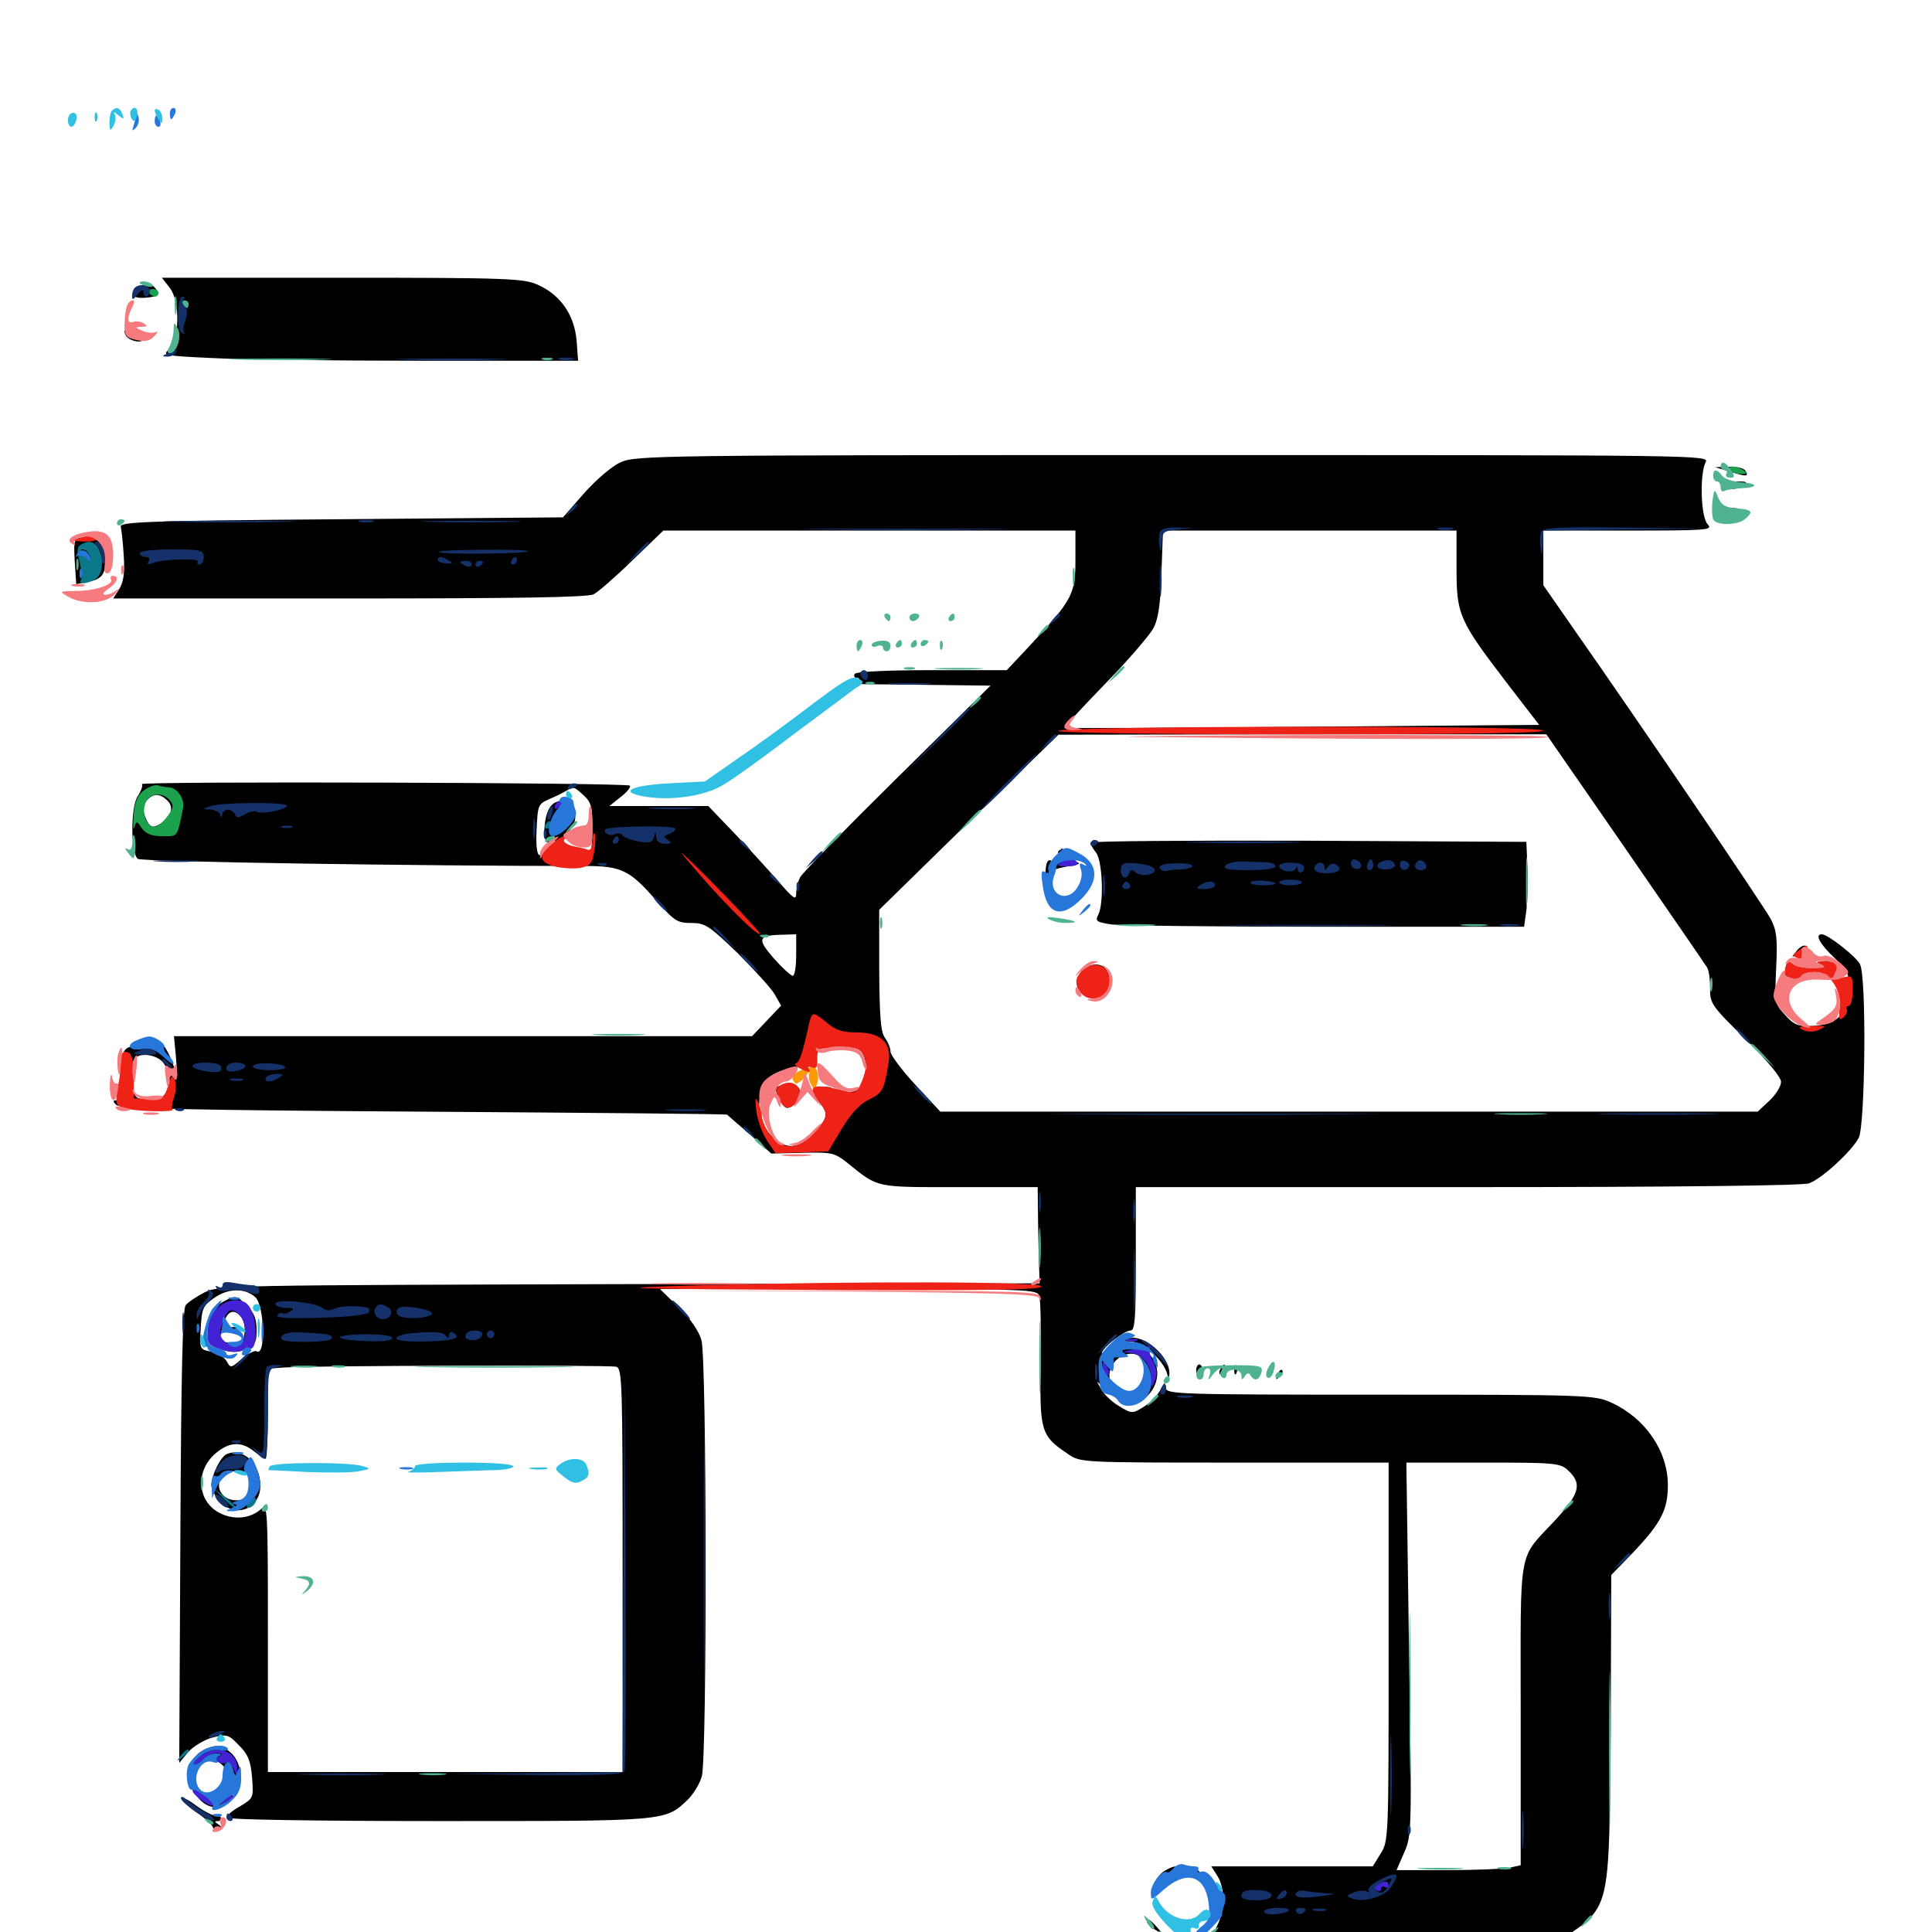 <svg xmlns="http://www.w3.org/2000/svg" viewBox="0 -1000 1000 1000">
	<path fill="#000000" d="M87.891 -850.977C93.359 -843.945 92.969 -823.828 87.305 -818.945C83.789 -816.016 85.547 -815.82 110.352 -814.648C125.195 -813.867 173.828 -813.281 218.359 -813.281H299.219L298.438 -823.828C297.266 -836.914 290.234 -847.266 278.516 -852.539C271.094 -855.859 264.062 -856.25 177.148 -856.25H83.789ZM72.461 -851.758C66.406 -848.633 67.773 -845.312 75 -845.898C82.031 -846.289 83.398 -847.852 79.883 -851.367C77.734 -853.711 76.367 -853.711 72.461 -851.758ZM64.844 -826.953C63.867 -829.492 64.258 -829.492 66.992 -827.148C69.336 -825.391 70.312 -825.195 70.312 -826.758C70.312 -828.125 71.289 -828.516 72.266 -827.93C73.438 -827.344 74.219 -825.781 74.219 -824.805C74.219 -821.68 65.82 -823.633 64.844 -826.953ZM321.289 -760.742C316.797 -758.789 308.594 -751.758 302.344 -744.727L291.406 -732.227L176.367 -731.25C75.586 -730.469 61.719 -729.883 62.5 -727.344C62.891 -725.781 63.672 -718.945 64.062 -712.109C64.648 -703.125 63.867 -698.633 61.719 -695.117L58.594 -690.234H180.664C267.773 -690.234 304.297 -690.82 307.227 -692.383C309.57 -693.555 318.75 -701.562 327.344 -709.961L343.359 -725.391H450H556.641V-710.156C556.641 -692.578 555.078 -689.453 533.203 -666.016L521.094 -653.125H482.227C458.594 -653.125 443.164 -652.344 442.383 -651.172C441.797 -650.195 442.188 -649.219 443.359 -649.219C444.531 -649.219 445.117 -648.438 444.531 -647.461C443.945 -646.484 444.531 -645.703 445.898 -645.898C447.07 -645.898 462.695 -645.703 480.469 -645.508L512.695 -645.117L464.648 -597.656C438.086 -571.484 415.43 -548.242 414.258 -546.094C413.086 -543.945 412.109 -540.039 412.109 -537.5C412.109 -533.789 410.742 -534.766 402.93 -543.75C397.852 -549.609 387.5 -560.938 380.078 -568.75L366.602 -582.812H341.016H315.43L321.289 -587.5C324.609 -590.039 326.758 -592.773 325.977 -593.359C324.414 -594.922 72.461 -595.703 73.438 -594.141C74.023 -593.359 73.047 -590.625 71.289 -587.891C67.578 -582.422 67.578 -558.594 71.289 -555.469C73.047 -553.906 217.578 -551.758 303.125 -551.758C321.484 -551.758 325.977 -549.609 339.453 -534.18C349.023 -523.242 350.586 -522.266 357.812 -522.266C365.039 -522.266 366.992 -520.898 381.641 -506.836C390.234 -498.242 399.023 -488.672 400.977 -485.352L404.297 -479.492L396.875 -471.68L389.258 -463.672H239.648H90.039L91.016 -453.516L91.797 -443.164L88.867 -450.977C87.305 -455.078 84.766 -459.375 83.398 -460.156C79.688 -462.5 71.875 -462.109 73.438 -459.57C74.219 -458.398 73.242 -457.812 71.094 -458.008C64.258 -459.18 62.5 -456.055 62.5 -442.969C62.5 -434.57 61.719 -430.469 60.156 -430.469C58.398 -430.469 58.398 -429.883 60.156 -428.125C62.109 -426.172 97.656 -425.391 219.336 -424.609C305.469 -424.023 376.172 -423.438 376.367 -423.047C376.562 -422.852 381.836 -418.164 388.086 -412.891L399.219 -402.93L415.43 -403.32C430.469 -403.711 432.031 -403.32 438.672 -398.047C454.883 -384.961 452.539 -385.547 496.68 -385.547H537.109L537.305 -367.578C537.5 -357.617 537.695 -346.289 537.891 -342.578L538.086 -335.742L325.586 -335.352C119.531 -334.766 113.086 -334.766 105.859 -331.055C101.758 -328.906 97.266 -325.977 96.094 -324.414C94.531 -322.461 93.75 -290.039 93.359 -204.688L92.773 -87.5L97.266 -92.969C99.805 -95.898 105.469 -99.414 109.766 -100.586C117.383 -102.539 118.164 -102.344 123.633 -96.68C128.32 -91.992 129.688 -88.867 130.469 -80.078C131.25 -69.336 131.25 -69.336 124.219 -65.039C120.312 -62.891 117.188 -60.156 117.188 -59.18C117.188 -58.203 162.891 -57.422 226.562 -57.422C345.898 -57.422 344.141 -57.227 356.055 -68.555C358.984 -71.484 362.305 -76.953 363.281 -80.664C366.016 -90.625 365.82 -296.289 363.086 -306.25C361.719 -311.133 357.422 -317.383 351.172 -323.438L341.602 -332.812H439.258C532.031 -332.812 536.914 -332.617 537.891 -329.297C538.672 -327.344 538.867 -311.523 538.672 -294.336C538.086 -259.18 538.672 -256.836 552.734 -247.461C559.18 -242.969 559.375 -242.969 638.867 -242.969H718.75V-145.117C718.75 -49.219 718.75 -47.07 714.648 -40.625L710.547 -33.984H668.75H626.953L630.078 -29.102C634.375 -22.461 633.984 -9.766 629.102 -1.562L625 5.273L716.602 4.688L808.008 4.102L815.82 -1.367C828.906 -10.352 831.641 -17.578 832.812 -46.68C833.398 -60.742 833.789 -97.461 833.789 -128.32L833.984 -184.766L845.508 -196.68C859.766 -211.719 863.281 -218.555 863.281 -231.25C863.281 -249.023 851.562 -266.016 833.984 -274.023C825.391 -277.93 821.68 -278.125 714.453 -278.125C610.156 -278.125 603.516 -278.32 603.516 -281.641C603.516 -284.18 602.539 -283.789 600.195 -279.883C598.438 -276.953 594.531 -273.242 591.406 -271.484C586.133 -268.164 585.547 -268.359 579.102 -272.266C575.195 -274.609 571.289 -278.516 570.117 -280.664L567.773 -284.961L572.461 -280.859C581.25 -273.047 585.742 -271.68 591.016 -275.195C600.977 -281.641 601.758 -294.922 592.578 -300.977C587.891 -303.906 586.914 -303.906 578.906 -300.977C574.219 -299.219 570.312 -298.633 570.312 -299.609C570.312 -302.148 581.836 -311.328 585.156 -311.328C587.5 -311.328 587.891 -317.578 587.891 -348.438V-385.547H759.57C866.211 -385.547 933.203 -386.328 936.328 -387.5C942.969 -389.844 958.594 -404.297 962.109 -411.133C965.43 -417.773 966.211 -494.727 962.695 -500.977C960.742 -504.883 946.094 -516.406 942.969 -516.406C939.258 -516.406 941.797 -511.523 949.414 -504.297C956.836 -497.266 957.227 -496.289 956.641 -486.719C955.859 -474.609 950.586 -469.531 937.695 -468.945C930.469 -468.75 928.516 -469.531 923.828 -474.805C918.555 -480.469 918.555 -481.25 919.336 -499.023C920.117 -514.258 919.531 -518.555 916.602 -524.219C913.281 -530.469 849.805 -624.219 813.086 -676.562L798.828 -697.07V-711.328V-725.391H842.969C883.008 -725.391 886.719 -725.586 883.984 -728.516C880.273 -732.031 879.688 -754.492 882.812 -760.742C884.961 -764.453 881.25 -764.453 607.031 -764.453C342.188 -764.453 328.711 -764.258 321.289 -760.742ZM753.906 -705.469C753.906 -681.641 755.273 -678.711 780.859 -645.312L796.68 -624.805L674.219 -623.828C606.836 -623.242 551.367 -623.047 550.977 -623.242C550.586 -623.438 559.961 -633.594 571.68 -645.703C583.594 -657.812 594.727 -670.898 596.875 -674.609C599.609 -679.688 600.586 -686.914 601.172 -703.516L601.953 -725.391H677.93H753.906ZM841.211 -560.938C863.672 -528.32 882.812 -500.586 883.594 -499.219C884.57 -497.656 885.156 -492.773 885.156 -488.477C884.961 -480.664 885.938 -479.297 903.516 -462.109C914.844 -450.977 921.875 -442.383 921.875 -440.039C921.875 -437.695 919.141 -433.398 915.82 -430.273L909.766 -424.609H698.242H486.719L473.828 -438.477C466.797 -446.094 460.938 -453.906 460.938 -455.664C460.938 -457.617 459.57 -460.742 458.008 -462.891C455.859 -465.82 455.273 -473.438 455.078 -497.852V-529.102L501.367 -574.414L547.852 -619.727L674.219 -619.922H800.391ZM302.148 -588.281C306.055 -584.766 306.641 -582.227 306.641 -570.898C306.641 -558.398 304.688 -552.93 301.758 -557.422C299.414 -561.328 290.82 -563.477 287.891 -561.133C286.523 -559.961 284.375 -559.57 283.203 -560.352C282.227 -560.938 281.25 -560.547 281.25 -559.57C281.25 -558.398 280.273 -557.422 279.297 -557.422C277.93 -557.422 277.344 -562.305 277.734 -570.508C278.32 -583.203 278.516 -583.789 284.18 -586.328C287.5 -587.695 291.406 -589.648 292.969 -590.625C297.07 -592.969 297.07 -592.969 302.148 -588.281ZM86.719 -585.547C90.43 -582.031 88.281 -576.367 82.031 -573.047C79.102 -571.484 77.93 -571.875 76.172 -574.805C73.633 -579.883 73.633 -583.398 76.562 -586.328C79.688 -589.453 83.008 -589.258 86.719 -585.547ZM412.109 -505.664C412.109 -499.805 411.328 -494.922 410.352 -494.922C409.375 -494.922 404.883 -499.023 400.391 -504.102C391.602 -514.258 392.188 -516.016 405.859 -516.211L412.109 -516.406ZM439.844 -457.812C443.945 -457.812 445.898 -456.641 447.266 -453.125C449.023 -448.242 448.047 -440.82 444.727 -436.719C442.578 -433.984 434.18 -434.18 430.469 -436.719C429.297 -437.695 426.367 -437.695 424.023 -436.719L419.727 -435.156L423.633 -430.078C428.906 -423.438 428.906 -422.07 421.68 -413.867C413.477 -404.688 405.664 -404.492 398.047 -413.477C393.359 -418.75 392.578 -421.094 392.969 -429.297C393.75 -440.625 398.438 -445.312 412.109 -447.656C419.141 -448.828 420.898 -450 421.875 -453.906C422.852 -457.617 424.219 -458.594 427.539 -458.203C430.859 -457.617 431.641 -458.203 430.664 -460.156C429.492 -462.109 429.688 -462.305 431.836 -460.352C433.203 -458.984 436.914 -457.812 439.844 -457.812ZM83.008 -457.812C83.594 -456.641 82.812 -456.445 81.25 -457.031C77.734 -458.398 77.148 -459.766 79.883 -459.766C81.055 -459.766 82.422 -458.984 83.008 -457.812ZM84.766 -449.609C88.672 -444.141 88.867 -435.547 85.156 -432.617C83.594 -431.25 79.297 -430.469 75.781 -430.859C69.727 -431.445 69.336 -431.836 68.75 -440.039C68.359 -444.727 68.555 -449.805 69.141 -451.172C70.898 -455.664 81.445 -454.492 84.766 -449.609ZM132.031 -328.711C136.914 -324.609 137.695 -297.461 132.812 -300.586C131.836 -301.172 128.516 -299.414 125.195 -296.68C119.531 -291.797 119.336 -291.797 117.383 -295.312C116.211 -297.461 112.695 -299.609 109.375 -300.391C103.32 -301.562 103.32 -301.562 103.906 -312.695C104.492 -323.047 105.078 -324.219 111.328 -328.516C118.359 -333.203 126.562 -333.398 132.031 -328.711ZM591.992 -295.508C593.164 -293.164 593.75 -289.648 593.164 -287.695C592.578 -285.742 592.969 -284.375 593.945 -285.156C596.875 -286.914 595.898 -282.422 592.578 -279.297C586.133 -272.852 574.219 -278.32 574.219 -287.891C574.219 -297.852 587.5 -303.516 591.992 -295.508ZM318.945 -292.578C322.07 -291.602 322.266 -284.961 322.266 -187.109V-82.812H230.469H138.672V-152.539C138.672 -219.531 138.477 -222.07 135.156 -218.945C129.492 -213.867 120.898 -213.086 113.477 -216.992C101.953 -223.047 100.977 -238.867 111.719 -247.852C118.75 -253.711 124.805 -254.102 131.445 -248.828C134.18 -246.68 136.914 -244.922 137.5 -244.922C138.086 -244.922 138.672 -255.469 138.672 -268.164V-291.602L147.07 -292.188C161.719 -293.164 315.234 -293.555 318.945 -292.578ZM811.914 -238.672C818.945 -232.031 817.578 -226.758 805.078 -213.281C785.352 -191.992 787.109 -201.562 787.109 -112.891V-34.57L781.055 -33.203C777.734 -32.617 763.281 -32.031 748.828 -32.031H722.852L726.758 -41.016C730.664 -49.805 730.859 -52.148 729.297 -146.484L727.93 -242.969H767.578C805.664 -242.969 807.617 -242.773 811.914 -238.672ZM564.453 -563.867C564.453 -562.891 565.82 -560.547 567.383 -558.594C570.703 -554.102 571.484 -531.836 568.359 -526.367C566.797 -523.242 567.578 -522.656 575.586 -521.484C580.469 -520.898 630.469 -520.312 686.719 -520.312H788.867L790.039 -528.711C790.625 -533.203 791.016 -543.164 790.625 -550.586L790.039 -564.258L677.344 -564.844C615.234 -565.039 564.453 -564.648 564.453 -563.867ZM547.852 -559.375C547.07 -558.203 548.438 -557.422 550.586 -557.422C555.469 -557.422 555.859 -558.594 551.758 -559.961C550.195 -560.742 548.438 -560.352 547.852 -559.375ZM542.383 -554.297C540.43 -552.148 540.625 -538.281 542.969 -536.914C543.945 -536.328 544.336 -534.57 543.555 -533.008C542.969 -531.445 543.555 -530.078 544.922 -530.078C546.094 -530.078 546.484 -531.055 545.898 -532.031C545.312 -533.203 545.898 -533.984 547.266 -533.984C548.828 -533.984 548.438 -534.961 546.484 -536.133C544.336 -537.305 542.969 -540.43 542.969 -543.75C542.969 -549.609 543.164 -549.805 555.664 -552.148C559.375 -552.93 559.375 -552.93 555.859 -554.492C553.711 -555.469 550.781 -555.273 548.633 -553.906C546.289 -552.344 544.922 -552.344 544.531 -553.711C544.141 -554.883 543.164 -555.078 542.383 -554.297ZM559.766 -497.07C555.273 -492.188 557.227 -485.547 563.672 -483.984C569.922 -482.422 574.219 -486.133 574.219 -492.969C574.219 -501.172 565.625 -503.516 559.766 -497.07ZM287.695 -584.766C284.961 -583.594 283.203 -580.664 282.227 -575.195C280.859 -566.602 282.617 -561.133 285.352 -565.43C286.719 -567.773 287.109 -567.773 287.109 -565.43C287.109 -563.281 288.086 -563.672 291.211 -566.406C297.461 -572.07 299.023 -576.172 296.875 -581.641C294.922 -587.109 294.141 -587.305 287.695 -584.766ZM401.953 -437.305C400.391 -435.547 404.883 -426.562 407.422 -426.562C410.547 -426.562 414.062 -430.859 414.062 -434.766C414.062 -437.305 412.5 -438.281 408.594 -438.281C405.469 -438.281 402.539 -437.891 401.953 -437.305ZM115.43 -326.172C109.766 -323.047 107.812 -318.75 107.617 -309.961C107.422 -304.688 108.203 -303.516 114.453 -301.562C119.727 -299.805 122.656 -299.805 127.148 -301.562C132.031 -303.711 132.812 -305.078 132.812 -311.719C132.812 -317.188 131.445 -320.703 127.93 -324.023C122.461 -329.688 121.875 -329.688 115.43 -326.172ZM124.805 -318.359C126.172 -316.797 126.953 -313.086 126.562 -309.961C125.977 -305.273 125.195 -304.492 120.312 -304.883C113.086 -305.469 113.086 -305.469 115.43 -313.867C117.383 -321.484 120.898 -323.047 124.805 -318.359ZM118.75 -311.914C117.188 -312.5 117.773 -313.086 119.922 -313.086C122.07 -313.281 123.242 -312.695 122.461 -312.109C121.875 -311.523 120.117 -311.328 118.75 -311.914ZM117.578 -247.461C114.258 -246.289 109.375 -236.328 109.375 -231.25C109.375 -229.102 111.523 -225 114.453 -222.266C122.461 -214.062 134.766 -219.336 134.766 -231.055C134.766 -242.383 125.781 -250.781 117.578 -247.461ZM130.078 -234.766C129.688 -226.367 127.734 -223.438 122.266 -223.438C113.477 -223.438 109.961 -233.203 117.383 -237.305C119.727 -238.477 123.242 -239.062 125.195 -238.477C127.148 -237.891 128.906 -238.281 128.906 -239.258C128.906 -240.234 129.297 -241.016 129.492 -241.016C129.883 -241.016 130.078 -238.086 130.078 -234.766ZM895.508 -755.859C903.906 -753.125 905.469 -753.32 903.32 -756.445C902.734 -757.617 898.828 -758.594 894.922 -758.398L887.695 -758.203ZM894.531 -748.828C894.531 -746.289 898.438 -746.289 902.344 -748.828C904.688 -750.391 904.102 -750.781 900 -750.781C896.875 -750.781 894.531 -750 894.531 -748.828ZM890.625 -735.352C890.625 -736.328 892.773 -737.109 895.508 -737.109C898.242 -737.109 900.391 -736.719 900.391 -736.328C900.391 -735.938 898.242 -735.156 895.508 -734.766C892.773 -734.18 890.625 -734.57 890.625 -735.352ZM887.305 -733.203C887.695 -731.25 890.625 -730.273 895.703 -730.078C902.93 -729.883 903.125 -729.883 896.484 -730.664C892.773 -731.25 888.867 -732.617 888.086 -733.789C886.914 -735.352 886.719 -735.156 887.305 -733.203ZM42.969 -721.875C38.281 -721.289 38.086 -720.898 38.672 -709.57L39.453 -697.656L45.508 -698.828C52.734 -700.195 54.688 -702.734 54.688 -710.938C54.688 -718.164 49.805 -722.852 42.969 -721.875ZM929.492 -507.227C926.953 -504.297 927.148 -504.297 931.25 -506.445C935.742 -508.789 936.719 -510.547 933.789 -510.547C932.812 -510.547 930.859 -509.18 929.492 -507.227ZM925.195 -501.562C924.414 -500.781 923.828 -498.242 923.828 -496.094C924.023 -492.383 924.023 -492.188 925.977 -495.508C928.125 -499.219 927.539 -503.906 925.195 -501.562ZM942.969 -501.367C941.406 -501.953 941.992 -502.539 944.141 -502.539C946.289 -502.734 947.461 -502.148 946.68 -501.562C946.094 -500.977 944.336 -500.781 942.969 -501.367ZM929.102 -495.508C928.32 -494.922 927.734 -493.359 927.734 -492.188C927.734 -491.016 928.711 -491.211 930.078 -492.578C931.25 -493.75 931.836 -495.312 931.445 -495.898C930.859 -496.484 929.688 -496.289 929.102 -495.508ZM583.984 -307.227C579.297 -305.859 579.297 -305.859 585.156 -305.664C591.602 -305.469 602.344 -295.898 604.102 -288.867C605.078 -284.961 605.078 -284.961 605.273 -288.867C605.664 -297.852 591.992 -309.766 583.984 -307.227ZM619.141 -290.82C619.141 -289.258 619.922 -287.891 620.703 -287.891C621.68 -287.891 622.461 -289.258 622.461 -290.82C622.461 -292.383 621.68 -293.75 620.703 -293.75C619.922 -293.75 619.141 -292.383 619.141 -290.82ZM631.836 -291.602C631.055 -290.43 630.859 -289.258 631.445 -288.672C631.836 -288.086 632.812 -289.062 633.398 -290.82C634.766 -294.141 633.594 -294.727 631.836 -291.602ZM638.867 -290.625C638.867 -288.477 639.453 -287.891 640.039 -289.453C640.625 -290.82 640.43 -292.578 639.844 -293.164C639.258 -293.945 638.672 -292.773 638.867 -290.625ZM661.328 -288.477C660.156 -285.742 660.352 -285.547 662.305 -287.305C663.672 -288.672 664.258 -290.234 663.672 -290.82C663.086 -291.406 661.914 -290.43 661.328 -288.477ZM107.422 -95.117C97.461 -91.406 94.531 -79.492 101.562 -70.703C106.641 -64.062 112.305 -62.891 117.773 -67.383C120.117 -69.336 121.094 -70.898 120.117 -71.094C118.945 -71.094 116.992 -70.117 115.82 -68.945C112.891 -66.016 102.344 -71.68 100.977 -77.344C100.195 -80.273 101.172 -83.203 103.711 -86.133C107.227 -89.648 108.594 -90.039 112.5 -88.281C115.234 -86.914 117.188 -84.375 117.383 -82.031C117.383 -77.93 117.578 -77.93 119.336 -81.836C120.703 -84.961 121.094 -84.57 120.508 -79.492C119.727 -72.461 122.07 -70.703 124.023 -76.758C125.781 -82.422 123.047 -90.43 118.555 -93.555C114.258 -96.68 112.305 -96.875 107.422 -95.117ZM114.258 -74.805C113.477 -73.633 113.281 -72.461 113.867 -71.875C114.258 -71.289 115.234 -72.266 115.82 -74.023C117.188 -77.344 116.016 -77.93 114.258 -74.805ZM93.75 -69.141C93.75 -68.164 97.266 -65.039 101.367 -62.109C105.664 -59.375 109.57 -55.859 110.156 -54.297C110.742 -52.539 112.305 -51.953 113.477 -52.734C115.039 -53.516 114.844 -54.492 113.086 -55.664C110.938 -57.031 110.938 -57.422 112.891 -57.422C114.258 -57.422 114.844 -58.398 114.258 -59.375C113.477 -60.547 112.305 -60.938 111.523 -60.352C110.547 -59.961 106.25 -62.109 101.758 -65.234C97.461 -68.555 93.75 -70.312 93.75 -69.141ZM603.125 -31.836C601.172 -30.859 598.633 -27.93 597.656 -25.586C595.898 -21.875 595.898 -21.68 598.047 -24.219C599.414 -25.977 602.734 -28.906 605.469 -30.664C610.547 -34.18 608.789 -35.156 603.125 -31.836ZM613.281 -32.617C614.844 -32.031 617.969 -30.664 620.117 -29.492C623.633 -27.734 623.828 -27.734 621.289 -30.664C619.922 -32.617 616.797 -33.984 614.453 -33.789C611.719 -33.789 611.328 -33.398 613.281 -32.617ZM593.75 -5.078C593.75 -4.297 595.703 -2.539 598.242 -0.977C602.539 1.758 602.539 1.758 598.828 -2.539C594.922 -6.836 593.75 -7.422 593.75 -5.078Z"/>
	<path fill="#ff9906" d="M414.648 -446.094C410.156 -444.141 408.984 -441.992 411.523 -439.453C412.305 -438.672 414.648 -440.039 416.602 -442.578C418.555 -445.117 419.727 -445.898 418.945 -444.727C418.359 -443.359 418.555 -440.625 419.727 -438.867C421.484 -435.547 421.68 -435.547 422.852 -438.867C424.414 -442.578 422.852 -448.047 420.508 -447.852C419.727 -447.852 416.992 -447.07 414.648 -446.094Z"/>
	<path fill="#ef2218" d="M41.016 -721.484C36.719 -720.117 36.914 -719.922 43.555 -719.727C48.047 -719.531 50.586 -720.312 49.805 -721.484C48.438 -723.633 47.852 -723.633 41.016 -721.484ZM547.656 -621.68C547.07 -620.703 596.875 -619.922 672.656 -619.922C758.594 -619.922 798.828 -620.508 798.828 -621.875C798.828 -624.609 549.414 -624.414 547.656 -621.68ZM306.641 -564.648C306.641 -561.523 305.664 -559.766 304.297 -560.156C302.93 -560.742 299.219 -561.523 296.289 -562.109C293.359 -562.891 291.406 -564.258 291.992 -565.234C293.945 -568.359 290.43 -567.383 286.133 -563.672C278.516 -557.422 278.711 -553.906 286.914 -551.562C291.016 -550.586 297.07 -550.195 300.391 -550.781C305.469 -551.758 306.641 -553.125 307.617 -559.766C308.398 -564.062 308.398 -567.969 307.812 -568.555C307.227 -569.336 306.641 -567.383 306.641 -564.648ZM362.695 -546.68C377.539 -529.688 392.188 -515.43 393.359 -516.602C394.141 -517.383 358.789 -553.906 352.539 -558.789C351.562 -559.766 356.055 -554.297 362.695 -546.68ZM930.859 -508.008C927.344 -505.469 927.344 -505.273 930.859 -503.906C932.812 -503.125 933.789 -503.125 933.008 -503.906C932.227 -504.688 932.617 -506.445 933.789 -508.008C936.719 -511.328 935.352 -511.328 930.859 -508.008ZM925.195 -501.562C924.414 -500.781 923.828 -498.633 923.828 -496.875C923.828 -493.555 930.859 -491.992 932.617 -495.117C933.398 -496.094 936.328 -496.875 939.648 -496.875C947.07 -496.875 953.516 -487.305 952.148 -477.734C951.562 -472.266 951.953 -471.68 954.297 -473.438C955.664 -474.805 956.445 -476.562 955.859 -477.539C955.273 -478.516 955.859 -479.297 956.836 -479.297C958.008 -479.297 958.984 -482.812 958.984 -487.305C958.984 -494.922 958.789 -495.312 954.102 -494.141C948.828 -492.773 948.242 -493.555 950.977 -498.633C952.539 -501.562 951.758 -501.953 945.703 -502.344C940.039 -502.539 939.258 -502.148 942.383 -500.781C945.508 -499.414 944.727 -499.023 938.477 -499.023C933.984 -498.828 929.492 -499.805 928.516 -500.781C927.344 -501.953 925.977 -502.148 925.195 -501.562ZM559.57 -496.875C556.641 -493.555 556.445 -492.188 558.203 -488.086C562.109 -479.688 574.219 -482.617 574.219 -491.992C574.219 -500.781 565.625 -503.516 559.57 -496.875ZM418.75 -470.117C415.43 -454.883 413.867 -450.195 411.914 -449.609C410.742 -449.219 412.109 -447.852 415.039 -446.484C418.945 -444.727 419.727 -444.727 418.75 -446.484C417.773 -447.852 418.359 -448.242 420.312 -447.461C422.656 -446.68 423.242 -447.656 423.047 -451.758C422.852 -455.273 423.633 -457.031 425.781 -457.227C427.344 -457.422 429.688 -457.617 430.664 -457.812C431.836 -458.008 435.547 -458.203 439.062 -458.008C447.656 -457.812 450.391 -450.977 446.289 -440.82C443.75 -434.57 442.773 -433.984 438.086 -435.156C420.508 -439.648 417.188 -438.281 423.828 -429.883C428.906 -423.438 428.711 -422.07 421.68 -413.867C413.672 -404.883 404.492 -404.297 398.633 -412.695C396.289 -415.82 394.531 -419.922 394.336 -422.07C394.336 -424.023 393.359 -427.344 392.383 -429.492C391.016 -432.422 390.82 -431.445 391.406 -425.391C391.797 -421.094 394.141 -414.258 396.68 -410.156L401.367 -403.125L415.039 -403.516L428.711 -404.102L435.742 -415.82C440.625 -423.828 444.922 -428.516 449.805 -430.859C456.836 -434.375 457.617 -435.547 459.961 -450.195C461.523 -460.352 455.859 -465.625 443.359 -465.625C436.133 -465.625 432.617 -466.797 428.125 -470.508C420.898 -476.562 420.312 -476.562 418.75 -470.117ZM933.398 -466.797C930.078 -468.359 930.859 -468.75 937.891 -468.945C945.117 -469.141 945.703 -468.945 941.992 -467.188C939.062 -465.82 936.133 -465.625 933.398 -466.797ZM62.305 -449.609C62.305 -446.094 61.914 -441.797 61.523 -440.234C59.375 -429.102 59.57 -427.734 64.453 -426.367C70.508 -424.609 91.016 -424.219 89.258 -425.781C88.672 -426.367 89.062 -429.102 90.039 -431.836C91.016 -434.57 91.406 -438.672 90.625 -440.82C89.453 -444.531 89.062 -444.141 87.109 -438.281C85.156 -432.031 84.375 -431.445 77.148 -431.445H69.336L69.141 -443.164C68.945 -452.344 68.164 -455.078 65.625 -455.469C63.281 -456.055 62.5 -454.688 62.305 -449.609ZM403.906 -438.281C401.367 -436.719 401.172 -435.547 402.93 -431.445C405.664 -425.977 408.594 -425.195 412.109 -429.492C417.383 -435.742 411.133 -442.578 403.906 -438.281ZM363.281 -334.766C307.227 -333.203 320.312 -332.812 439.062 -332.227C514.648 -332.031 539.062 -332.422 539.062 -334.18C539.062 -336.719 444.531 -336.914 363.281 -334.766Z"/>
	<path fill="#1ca14c" d="M77.148 -848.438C77.734 -847.461 79.102 -846.484 80.273 -846.484C81.25 -846.484 82.031 -847.461 82.031 -848.438C82.031 -849.609 80.664 -850.391 78.906 -850.391C77.344 -850.391 76.562 -849.609 77.148 -848.438ZM895.508 -756.641C896.094 -755.664 898.633 -754.688 900.977 -754.688C904.492 -754.688 904.688 -755.078 902.344 -756.641C898.438 -759.18 893.945 -759.18 895.508 -756.641ZM74.414 -590.82C71.094 -588.281 69.727 -584.961 69.141 -577.734C68.75 -572.461 68.945 -569.727 69.531 -571.68C70.508 -575.195 70.898 -575.195 73.438 -571.289C75.586 -568.359 78.516 -567.188 83.984 -567.188C92.188 -567.188 91.602 -566.211 94.727 -581.641C95.703 -586.719 91.602 -592.578 86.914 -592.578C85.547 -592.578 83.203 -592.969 81.641 -593.555C80.273 -593.945 76.953 -592.773 74.414 -590.82ZM87.891 -585.742C90.039 -583.203 89.844 -581.641 86.523 -577.344C84.375 -574.414 81.445 -572.07 80.078 -572.07C76.172 -572.07 73.438 -577.734 75 -583.398C76.367 -589.453 83.789 -590.625 87.891 -585.742Z"/>
	<path fill="#143269" d="M69.727 -850.977C68.945 -850.391 68.359 -848.438 68.359 -846.68C68.359 -844.531 68.945 -844.727 71.289 -847.656C72.852 -849.805 74.219 -850.391 74.219 -849.023C74.219 -845.508 77.539 -845.898 77.539 -849.414C77.539 -852.344 72.07 -853.516 69.727 -850.977ZM92.188 -837.891C91.992 -832.617 92.773 -828.516 94.141 -827.734C95.508 -826.953 96.094 -826.953 95.312 -827.734C94.531 -828.711 94.922 -831.445 95.898 -834.18C97.07 -837.5 97.07 -840.039 95.703 -841.602C94.727 -842.773 94.336 -844.531 95.117 -845.117C95.703 -845.898 95.508 -846.484 94.336 -846.484C93.359 -846.484 92.188 -842.578 92.188 -837.891ZM86.914 -817.188C83.789 -815.82 83.594 -815.43 86.328 -815.43C88.086 -815.234 90.234 -816.211 90.82 -817.188C92.188 -819.336 92.188 -819.336 86.914 -817.188ZM210.547 -813.867C197.266 -814.062 207.617 -814.453 233.398 -814.453C259.18 -814.453 269.922 -814.062 257.422 -813.867C244.922 -813.477 223.828 -813.477 210.547 -813.867ZM289.648 -813.867C287.695 -814.453 289.258 -814.844 292.969 -814.844C296.68 -814.844 298.242 -814.453 296.484 -813.867C294.531 -813.477 291.406 -813.477 289.648 -813.867ZM294.727 -735.742C292.188 -732.617 292.383 -732.422 295.508 -734.961C298.633 -737.5 299.609 -739.062 298.047 -739.062C297.656 -739.062 296.094 -737.5 294.727 -735.742ZM91.211 -729.883C75.977 -730.078 88.477 -730.469 119.141 -730.469C149.805 -730.469 162.305 -730.078 146.875 -729.883C131.641 -729.492 106.641 -729.492 91.211 -729.883ZM186.133 -729.883C184.18 -730.469 185.742 -730.859 189.453 -730.859C193.164 -730.859 194.727 -730.469 192.969 -729.883C191.016 -729.492 187.891 -729.492 186.133 -729.883ZM223.242 -729.883C211.523 -730.078 221.094 -730.469 244.141 -730.469C267.188 -730.469 276.758 -730.078 265.234 -729.883C253.516 -729.492 234.766 -729.492 223.242 -729.883ZM424.414 -725.977C399.805 -726.172 419.922 -726.367 468.75 -726.367C517.578 -726.367 537.695 -726.172 513.281 -725.977C488.672 -725.586 448.828 -725.586 424.414 -725.977ZM600.391 -724.609C599.805 -723.047 599.609 -719.727 600.195 -717.188C600.781 -713.672 601.172 -714.062 601.367 -718.945C601.562 -724.805 602.148 -725.195 609.961 -725.977L618.164 -726.758L609.766 -726.953C604.102 -727.148 601.172 -726.367 600.391 -724.609ZM744.727 -725.977C742.773 -726.562 744.336 -726.953 748.047 -726.953C751.758 -726.953 753.32 -726.562 751.562 -725.977C749.609 -725.586 746.484 -725.586 744.727 -725.977ZM797.656 -724.609C797.07 -723.047 796.875 -719.336 797.461 -716.211C798.047 -711.523 798.242 -711.914 798.633 -717.969L798.828 -725.391L842.383 -725.977L885.742 -726.367L842.188 -726.953C806.25 -727.344 798.438 -726.953 797.656 -724.609ZM50.391 -717.188C51.758 -715.82 52.734 -713.086 52.734 -710.938C52.734 -708.984 53.32 -707.617 53.906 -708.398C55.859 -710.352 52.93 -719.531 50.391 -719.531C48.633 -719.531 48.633 -718.945 50.391 -717.188ZM328.906 -713.281L323.242 -706.836L329.688 -712.5C335.547 -717.969 336.914 -719.531 335.352 -719.531C334.961 -719.531 332.227 -716.602 328.906 -713.281ZM72.266 -713.672C72.266 -712.695 73.633 -711.719 75.391 -711.719C77.148 -711.719 77.734 -710.742 76.953 -709.375C75.977 -707.812 76.562 -707.617 79.297 -708.594C84.18 -710.742 103.516 -711.133 102.344 -709.375C101.758 -708.398 102.344 -707.812 103.32 -707.812C104.492 -707.812 105.469 -709.57 105.469 -711.719C105.469 -715.234 104.102 -715.625 88.867 -715.625C79.102 -715.625 72.266 -714.844 72.266 -713.672ZM227.148 -714.258C226.758 -714.844 236.914 -715.43 250.195 -715.43C263.281 -715.625 273.633 -715.234 273.047 -714.648C271.68 -713.281 228.516 -712.891 227.148 -714.258ZM226.562 -710.156C226.562 -712.305 228.906 -712.109 232.422 -709.766C234.766 -708.398 234.375 -708.008 230.859 -708.398C228.516 -708.398 226.562 -709.375 226.562 -710.156ZM264.648 -709.766C264.062 -708.789 264.453 -707.812 265.43 -707.812C266.602 -707.812 267.578 -708.789 267.578 -709.766C267.578 -710.938 267.188 -711.719 266.797 -711.719C266.211 -711.719 265.234 -710.938 264.648 -709.766ZM600.195 -699.023C600.195 -691.602 600.586 -688.672 600.977 -692.773C601.367 -696.68 601.367 -702.93 600.977 -706.445C600.586 -709.766 600.195 -706.641 600.195 -699.023ZM238.281 -708.984C238.281 -709.375 239.648 -709.766 241.211 -709.766C242.773 -709.766 244.141 -708.984 244.141 -707.812C244.141 -706.836 242.773 -706.445 241.211 -707.031C239.648 -707.812 238.281 -708.594 238.281 -708.984ZM246.094 -707.617C246.094 -708.789 247.07 -709.766 248.047 -709.766C249.219 -709.766 250 -709.375 250 -708.984C250 -708.398 249.219 -707.422 248.047 -706.836C247.07 -706.25 246.094 -706.641 246.094 -707.617ZM544.727 -679.102C542.188 -675.977 542.383 -675.781 545.508 -678.32C548.633 -680.859 549.609 -682.422 548.047 -682.422C547.656 -682.422 546.094 -680.859 544.727 -679.102ZM445.312 -651.367C445.312 -650.195 446.289 -648.828 447.266 -648.242C448.438 -647.656 449.219 -648.438 449.219 -650C449.219 -651.758 448.438 -653.125 447.266 -653.125C446.289 -653.125 445.312 -652.344 445.312 -651.367ZM461.523 -645.898C456.25 -646.289 460.547 -646.484 470.703 -646.484C480.859 -646.484 485.156 -646.289 480.078 -645.898C474.805 -645.508 466.602 -645.508 461.523 -645.898ZM484.375 -616.602L467.773 -599.414L484.961 -616.016C494.336 -625 501.953 -632.812 501.953 -633.008C501.953 -634.57 499.805 -632.422 484.375 -616.602ZM541.797 -615.625L538.086 -611.133L542.578 -614.844C546.68 -618.359 547.852 -619.922 546.289 -619.922C545.898 -619.922 543.945 -617.969 541.797 -615.625ZM521.484 -595.508C513.477 -587.5 507.422 -580.859 508.008 -580.859C508.398 -580.859 515.43 -587.5 523.438 -595.508C531.445 -603.516 537.5 -610.156 536.914 -610.156C536.523 -610.156 529.492 -603.516 521.484 -595.508ZM293.945 -592.578C293.359 -591.406 294.141 -591.211 295.703 -591.797C299.219 -593.164 299.805 -594.531 297.07 -594.531C295.898 -594.531 294.531 -593.75 293.945 -592.578ZM108.398 -582.617C104.688 -581.25 104.688 -581.055 108.789 -581.055C111.133 -580.859 113.477 -579.688 113.867 -578.516C114.648 -576.562 115.039 -576.562 115.039 -578.516C115.234 -579.688 116.406 -580.859 117.969 -580.859C119.531 -580.859 121.094 -579.688 121.68 -578.516C122.266 -576.562 123.438 -576.562 126.758 -578.516C129.102 -579.883 131.836 -580.469 132.812 -579.883C135.352 -578.32 148.438 -580.859 148.438 -583.008C148.438 -584.961 113.672 -584.766 108.398 -582.617ZM283.789 -579.883C283.203 -578.125 283.203 -576.367 283.594 -575.781C284.18 -575.195 285.156 -576.562 285.742 -578.906C286.914 -583.398 285.547 -584.18 283.789 -579.883ZM337.5 -581.445C331.836 -581.836 336.328 -582.031 347.656 -582.031C358.984 -582.031 363.477 -581.836 358.008 -581.445C352.344 -581.055 342.969 -581.055 337.5 -581.445ZM275.977 -571.094C275.977 -566.211 276.367 -564.258 276.758 -566.797C277.148 -569.141 277.148 -573.047 276.758 -575.586C276.367 -577.93 275.977 -575.977 275.977 -571.094ZM146.094 -571.68C144.727 -572.266 145.703 -572.656 148.438 -572.656C151.172 -572.656 152.148 -572.266 150.977 -571.68C149.609 -571.289 147.266 -571.289 146.094 -571.68ZM313.281 -570.703C311.914 -568.75 316.211 -566.797 318.555 -568.359C319.727 -568.945 321.289 -568.75 322.07 -567.773C322.656 -566.602 326.562 -565.234 330.469 -564.453C336.328 -563.477 337.695 -563.867 338.477 -566.602C339.258 -569.922 339.453 -569.922 339.648 -566.797C339.844 -564.453 341.406 -563.281 344.336 -563.281C347.656 -563.281 348.047 -563.672 345.703 -565.234C343.359 -566.797 343.359 -567.188 346.289 -568.359C348.047 -568.945 349.609 -570.117 349.609 -571.094C349.609 -572.852 314.453 -572.461 313.281 -570.703ZM281.445 -567.969C281.445 -565.82 282.031 -565.234 282.617 -566.797C283.203 -568.164 283.008 -569.922 282.422 -570.508C281.836 -571.289 281.25 -570.117 281.445 -567.969ZM317.383 -565.234C316.797 -564.258 317.188 -563.281 318.164 -563.281C319.336 -563.281 320.312 -564.258 320.312 -565.234C320.312 -566.406 319.922 -567.188 319.531 -567.188C318.945 -567.188 317.969 -566.406 317.383 -565.234ZM382.812 -564.453C382.812 -564.062 384.375 -562.5 386.328 -561.133C389.258 -558.594 389.453 -558.789 386.914 -561.914C384.375 -565.039 382.812 -566.016 382.812 -564.453ZM564.453 -563.086C564.453 -564.258 565.43 -565.234 566.406 -565.234C567.578 -565.234 568.359 -564.844 568.359 -564.453C568.359 -563.867 567.578 -562.891 566.406 -562.305C565.43 -561.719 564.453 -562.109 564.453 -563.086ZM619.727 -563.867C606.055 -564.062 616.797 -564.453 643.555 -564.453C670.508 -564.453 681.641 -564.062 668.555 -563.867C655.469 -563.477 633.594 -563.477 619.727 -563.867ZM420.703 -555.078L416.992 -550.586L421.484 -554.297C425.586 -557.812 426.758 -559.375 425.195 -559.375C424.805 -559.375 422.852 -557.422 420.703 -555.078ZM81.641 -554.102C75.977 -554.492 80.078 -554.688 90.82 -554.688C101.562 -554.688 106.25 -554.492 101.172 -554.102C96.094 -553.711 87.305 -553.711 81.641 -554.102ZM634.375 -552.148C632.812 -550.195 635.352 -549.609 646.289 -549.609C654.297 -549.609 660.156 -550.391 660.156 -551.562C660.156 -552.734 658.203 -553.516 655.859 -553.711C653.32 -553.711 648.047 -553.906 643.945 -554.102C639.844 -554.297 635.547 -553.32 634.375 -552.148ZM699.219 -553.125C699.219 -551.562 700.586 -550.195 702.148 -550.195C705.664 -550.195 705.078 -553.906 701.562 -555.078C700.195 -555.469 699.219 -554.492 699.219 -553.125ZM708.203 -553.711C707.422 -552.344 707.227 -550.781 707.812 -550.195C709.57 -548.438 711.523 -550.977 710.547 -553.711C709.766 -555.859 709.375 -555.859 708.203 -553.711ZM715.43 -554.102C711.133 -552.539 712.695 -549.609 717.773 -550C720.508 -550.195 722.461 -551.367 722.07 -552.344C721.289 -554.688 718.555 -555.469 715.43 -554.102ZM724.609 -552.539C724.609 -549.414 727.734 -548.633 729.297 -551.367C729.883 -552.344 729.102 -553.516 727.539 -554.297C725.781 -554.883 724.609 -554.297 724.609 -552.539ZM733.594 -554.102C731.445 -551.953 732.422 -549.609 735.352 -549.609C736.914 -549.609 738.281 -550.391 738.281 -551.367C738.281 -553.906 735.156 -555.664 733.594 -554.102ZM310.156 -552.148C308.594 -552.734 309.18 -553.32 311.328 -553.32C313.477 -553.516 314.648 -552.93 313.867 -552.344C313.281 -551.758 311.523 -551.562 310.156 -552.148ZM580.078 -549.609C580.078 -545.312 583.203 -544.336 584.57 -548.242C585.156 -550 586.133 -550 587.891 -548.438C590.234 -546.094 597.656 -547.07 597.656 -549.609C597.656 -551.562 592.969 -552.93 585.547 -553.32C581.25 -553.516 580.078 -552.539 580.078 -549.609ZM600.195 -550.781C600.781 -549.609 602.344 -548.828 603.711 -549.219C605.078 -549.609 608.789 -550 611.719 -550C614.648 -550.195 617.188 -550.977 617.188 -551.758C617.188 -552.734 613.281 -553.32 608.398 -553.125C602.734 -553.125 599.805 -552.148 600.195 -550.781ZM662.109 -551.758C662.109 -549.023 669.531 -547.852 670.703 -550.391C671.289 -551.758 671.68 -551.758 671.68 -550C671.875 -548.633 672.852 -548.047 673.828 -548.633C675 -549.414 675.391 -550.781 674.805 -551.758C673.242 -554.102 662.109 -554.102 662.109 -551.758ZM680.664 -551.758C679.102 -549.219 682.422 -547.656 688.281 -548.047C693.555 -548.438 694.922 -550.391 691.211 -552.734C690.039 -553.32 688.281 -552.734 687.305 -551.367C686.133 -549.414 685.547 -549.219 685.547 -551.172C685.547 -553.906 682.422 -554.297 680.664 -551.758ZM570.898 -541.797C570.898 -536.914 571.289 -534.961 571.68 -537.5C572.07 -539.844 572.07 -543.75 571.68 -546.289C571.289 -548.633 570.898 -546.68 570.898 -541.797ZM398.438 -546.875C398.438 -546.484 400 -544.922 401.953 -543.555C404.883 -541.016 405.078 -541.211 402.539 -544.336C400 -547.461 398.438 -548.438 398.438 -546.875ZM647.266 -543.359C648.242 -544.922 660.156 -544.141 660.156 -542.578C660.156 -542.188 657.031 -541.797 653.125 -541.797C649.414 -541.797 646.68 -542.578 647.266 -543.359ZM662.109 -543.359C662.109 -542.383 664.844 -541.797 667.969 -541.797C671.289 -541.797 673.828 -542.383 673.828 -543.359C673.828 -544.141 671.289 -544.727 667.969 -544.727C664.844 -544.727 662.109 -544.141 662.109 -543.359ZM412.305 -540.625C412.305 -538.477 412.891 -537.891 413.477 -539.453C414.062 -540.82 413.867 -542.578 413.281 -543.164C412.695 -543.945 412.109 -542.773 412.305 -540.625ZM581.055 -541.797C580.469 -540.82 581.25 -539.844 583.008 -539.844C584.766 -539.844 585.547 -540.82 584.961 -541.797C584.375 -542.969 583.398 -543.75 583.008 -543.75C582.617 -543.75 581.641 -542.969 581.055 -541.797ZM621.094 -541.797C618.75 -540.234 619.336 -539.844 623.633 -539.844C626.562 -539.844 628.906 -540.82 628.906 -541.797C628.906 -544.336 625 -544.336 621.094 -541.797ZM340.82 -532.031C342.773 -529.883 344.727 -528.125 345.312 -528.125C345.898 -528.125 344.727 -529.883 342.773 -532.031C340.82 -534.18 338.867 -535.938 338.281 -535.938C337.695 -535.938 338.867 -534.18 340.82 -532.031ZM640.234 -520.898C619.531 -521.094 636.328 -521.289 677.734 -521.289C719.141 -521.289 735.938 -521.094 715.43 -520.898C694.727 -520.508 660.742 -520.508 640.234 -520.898ZM776.953 -520.898C774.414 -521.289 776.367 -521.68 781.25 -521.68C786.133 -521.68 788.086 -521.289 785.742 -520.898C783.203 -520.508 779.297 -520.508 776.953 -520.898ZM369.141 -519.727C369.141 -519.336 372.07 -516.602 375.586 -513.281L381.836 -507.617L376.172 -514.062C370.703 -519.922 369.141 -521.289 369.141 -519.727ZM386.719 -501.758C389.258 -499.023 391.797 -496.875 392.188 -496.875C392.773 -496.875 391.211 -499.023 388.672 -501.758C386.133 -504.492 383.594 -506.641 383.203 -506.641C382.617 -506.641 384.18 -504.492 386.719 -501.758ZM901.367 -463.672C903.32 -461.523 905.273 -459.766 905.859 -459.766C906.445 -459.766 905.273 -461.523 903.32 -463.672C901.367 -465.82 899.414 -467.578 898.828 -467.578C898.242 -467.578 899.414 -465.82 901.367 -463.672ZM71.289 -455.859C68.164 -454.492 69.141 -454.102 75.195 -454.102C80.859 -453.906 82.227 -454.492 80.078 -455.859C76.758 -458.008 76.367 -458.008 71.289 -455.859ZM83.984 -451.172C83.984 -450.781 85.547 -449.219 87.5 -447.852C90.43 -445.312 90.625 -445.508 88.086 -448.633C85.547 -451.758 83.984 -452.734 83.984 -451.172ZM99.609 -448.242C99.609 -446.289 111.328 -444.141 113.867 -445.508C114.648 -445.898 114.844 -447.266 114.258 -448.242C112.695 -450.586 99.609 -450.586 99.609 -448.242ZM117.188 -447.266C117.188 -445.508 118.75 -444.922 122.07 -445.703C124.805 -446.094 126.953 -447.266 126.953 -448.242C126.953 -449.219 124.805 -450 122.07 -450C119.336 -450 117.188 -448.828 117.188 -447.266ZM130.859 -448.047C130.859 -450.391 146.289 -450 147.656 -447.656C148.242 -446.875 144.727 -446.094 139.844 -446.094C134.961 -446.094 130.859 -446.875 130.859 -448.047ZM137.695 -442.188C136.133 -439.648 140.625 -439.648 144.531 -442.188C146.875 -443.75 146.68 -444.141 143.164 -444.141C140.82 -444.141 138.281 -443.359 137.695 -442.188ZM119.727 -440.82C117.773 -441.406 118.945 -441.797 122.07 -441.797C125.391 -441.797 126.758 -441.406 125.586 -440.82C124.219 -440.43 121.484 -440.43 119.727 -440.82ZM476.562 -433.398C479.102 -430.664 481.641 -428.516 482.031 -428.516C482.617 -428.516 481.055 -430.664 478.516 -433.398C475.977 -436.133 473.438 -438.281 473.047 -438.281C472.461 -438.281 474.023 -436.133 476.562 -433.398ZM91.406 -425.195C89.844 -425.781 90.43 -426.367 92.578 -426.367C94.727 -426.562 95.898 -425.977 95.117 -425.391C94.531 -424.805 92.773 -424.609 91.406 -425.195ZM346.289 -425.195C341.211 -425.586 344.922 -425.781 354.492 -425.781C364.258 -425.781 368.359 -425.586 363.867 -425.195C359.375 -424.805 351.367 -424.805 346.289 -425.195ZM559.18 -423.242C520.703 -423.438 551.758 -423.633 627.93 -423.633C704.297 -423.633 735.742 -423.438 697.852 -423.242C660.156 -422.852 597.656 -422.852 559.18 -423.242ZM832.422 -423.242C818.75 -423.438 830.469 -423.828 858.398 -423.828C886.328 -423.828 897.461 -423.438 883.203 -423.242C868.945 -422.852 846.094 -422.852 832.422 -423.242ZM384.766 -416.016C384.766 -415.625 386.328 -414.062 388.281 -412.695C391.211 -410.156 391.406 -410.352 388.867 -413.477C386.328 -416.602 384.766 -417.578 384.766 -416.016ZM537.695 -377.734C537.695 -372.852 538.086 -370.898 538.477 -373.438C538.867 -375.781 538.867 -379.688 538.477 -382.227C538.086 -384.57 537.695 -382.617 537.695 -377.734ZM586.523 -372.852C586.523 -367.578 586.914 -365.43 587.305 -368.555C587.695 -371.484 587.695 -375.781 587.305 -378.32C586.914 -380.664 586.523 -378.32 586.523 -372.852ZM586.719 -336.719C586.719 -322.266 586.914 -316.211 587.305 -323.633C587.695 -330.859 587.695 -342.578 587.305 -350C586.914 -357.227 586.719 -351.172 586.719 -336.719ZM115.234 -334.961C115.234 -336.523 117.188 -336.719 121.289 -335.938C124.609 -335.352 128.906 -334.766 130.859 -334.766C132.617 -334.766 134.18 -333.594 134.18 -332.031C134.18 -329.883 133.008 -329.688 128.516 -331.25C125.391 -332.422 120.898 -332.617 118.164 -332.031C115.625 -331.445 112.891 -331.836 112.109 -333.203C111.328 -334.57 111.523 -334.766 112.891 -333.984C114.258 -333.203 115.234 -333.594 115.234 -334.961ZM108.008 -331.445C108.789 -330.273 107.617 -327.93 105.469 -325.977C103.32 -324.023 101.562 -321.094 101.758 -319.336C101.758 -316.602 101.953 -316.602 102.93 -319.141C103.516 -320.703 105.664 -324.023 107.812 -326.172C110.742 -329.297 110.938 -330.859 109.18 -331.836C107.812 -332.812 107.227 -332.617 108.008 -331.445ZM142.578 -325.195C142.578 -324.023 144.922 -323.047 148.047 -323.047C151.953 -323.047 152.539 -322.461 150.391 -321.289C148.828 -320.117 147.07 -319.727 146.289 -320.312C145.508 -320.703 144.141 -320.312 143.555 -319.141C142.773 -317.773 150 -317.383 166.211 -317.969C181.445 -318.359 190.625 -319.531 191.016 -320.898C191.406 -322.07 191.016 -323.242 190.039 -323.242C183.008 -324.414 176.172 -324.023 173.242 -322.656C170.898 -321.484 168.75 -321.484 167.188 -322.852C163.477 -325.977 142.578 -327.93 142.578 -325.195ZM164.062 -322.266C164.062 -322.656 161.719 -323.047 158.984 -323.047C156.25 -323.047 154.492 -322.266 155.078 -321.289C156.25 -319.727 164.062 -320.508 164.062 -322.266ZM351.562 -322.07C354.102 -319.336 356.641 -317.188 357.031 -317.188C357.617 -317.188 356.055 -319.336 353.516 -322.07C350.977 -324.805 348.438 -326.953 348.047 -326.953C347.461 -326.953 349.023 -324.805 351.562 -322.07ZM194.336 -323.047C192.773 -320.508 194.922 -317.188 198.242 -317.188C202.148 -317.188 204.102 -321.289 200.977 -323.242C197.461 -325.391 195.898 -325.391 194.336 -323.047ZM205.859 -322.656C203.711 -319.336 207.422 -317.383 215.43 -317.773C219.922 -317.969 223.633 -319.141 223.633 -320.117C223.633 -322.461 207.227 -325 205.859 -322.656ZM94.336 -315.234C94.336 -310.352 94.727 -308.398 95.117 -310.938C95.508 -313.281 95.508 -317.188 95.117 -319.727C94.727 -322.07 94.336 -320.117 94.336 -315.234ZM145.703 -308.008C144.922 -306.055 147.656 -305.469 158.203 -305.469C166.016 -305.469 171.875 -306.25 171.875 -307.422C171.875 -309.375 169.531 -309.766 154.883 -310.352C149.609 -310.547 146.289 -309.766 145.703 -308.008ZM211.523 -309.766C208.008 -309.375 205.078 -308.203 205.078 -307.227C205.078 -306.055 211.523 -305.469 220.703 -305.664C235.156 -306.055 239.258 -307.422 234.375 -310.352C233.398 -310.938 232.422 -310.352 232.422 -308.984C232.422 -307.227 231.836 -307.227 230.859 -308.594C229.492 -310.742 224.219 -310.938 211.523 -309.766ZM241.211 -309.57C240.625 -308.594 240.82 -307.422 241.602 -307.031C244.531 -305.469 248.633 -306.445 249.609 -308.984C250.391 -311.719 242.969 -312.305 241.211 -309.57ZM251.953 -309.375C251.953 -308.398 252.93 -307.422 253.906 -307.422C255.078 -307.422 255.859 -308.398 255.859 -309.375C255.859 -310.547 255.078 -311.328 253.906 -311.328C252.93 -311.328 251.953 -310.547 251.953 -309.375ZM175.781 -307.812C175.781 -307.031 182.031 -306.055 189.453 -305.859C198.047 -305.469 203.125 -306.055 203.125 -307.422C203.125 -308.594 197.656 -309.375 189.453 -309.375C182.031 -309.375 175.781 -308.594 175.781 -307.812ZM572.07 -304.102L567.383 -298.633L572.852 -303.32C577.734 -307.812 579.102 -309.375 577.539 -309.375C577.148 -309.375 574.805 -307.031 572.07 -304.102ZM593.164 -304.102C595.508 -302.148 599.219 -298.438 601.562 -295.703C603.906 -292.969 605.078 -292.188 604.297 -293.75C601.953 -298.438 597.07 -303.711 592.773 -305.859C589.258 -307.422 589.258 -307.227 593.164 -304.102ZM123.828 -295.312L120.117 -290.82L124.609 -294.531C128.711 -298.047 129.883 -299.609 128.32 -299.609C127.93 -299.609 125.977 -297.656 123.828 -295.312ZM364.258 -193.164C364.258 -135.156 364.453 -111.719 364.648 -141.016C365.039 -170.312 365.039 -217.773 364.648 -246.484C364.453 -275.195 364.258 -251.172 364.258 -193.164ZM566.797 -289.844C566.797 -286.133 567.188 -284.57 567.773 -286.523C568.164 -288.281 568.164 -291.406 567.773 -293.359C567.188 -295.117 566.797 -293.555 566.797 -289.844ZM138.086 -292.383C137.305 -291.797 136.719 -281.055 136.719 -268.75C136.719 -247.656 136.523 -246.484 133.398 -249.023C130.273 -251.562 130.078 -251.367 132.617 -248.438C133.984 -246.484 135.938 -244.922 136.914 -244.922C137.891 -244.922 138.672 -255.469 138.672 -268.164C138.672 -290.82 138.867 -291.602 143.164 -292.383C147.07 -293.164 147.07 -293.164 143.359 -293.555C141.211 -293.555 138.672 -293.164 138.086 -292.383ZM322.656 -185.938L322.266 -82.812L277.93 -82.227L233.398 -81.836L277.93 -81.25C312.109 -81.055 322.656 -81.445 323.242 -83.398C323.828 -84.57 324.023 -131.445 323.828 -187.305L323.242 -288.867ZM600.781 -281.055C600.195 -279.492 600.586 -278.125 601.562 -278.125C602.734 -278.125 603.516 -279.492 603.516 -281.055C603.516 -282.617 603.125 -283.984 602.734 -283.984C602.344 -283.984 601.562 -282.617 600.781 -281.055ZM609.961 -276.758C608.008 -277.344 609.57 -277.734 613.281 -277.734C616.992 -277.734 618.555 -277.344 616.797 -276.758C614.844 -276.367 611.719 -276.367 609.961 -276.758ZM120.703 -253.32C119.141 -253.906 119.727 -254.492 121.875 -254.492C124.023 -254.688 125.195 -254.102 124.414 -253.516C123.828 -252.93 122.07 -252.734 120.703 -253.32ZM114.648 -243.359C110.742 -239.062 110.352 -236.133 113.867 -238.477C115.039 -239.258 117.773 -239.648 119.727 -239.453C123.828 -238.672 129.297 -242.578 127.734 -245.117C125.977 -248.047 117.969 -247.07 114.648 -243.359ZM111.328 -225.977C111.328 -223.438 116.992 -218.555 118.164 -219.922C118.75 -220.508 117.383 -222.461 115.234 -224.414C113.086 -226.367 111.328 -226.953 111.328 -225.977ZM838.672 -191.797L834.961 -187.305L839.453 -191.016C843.555 -194.531 844.727 -196.094 843.164 -196.094C842.773 -196.094 840.82 -194.141 838.672 -191.797ZM832.617 -168.75C832.617 -162.891 833.008 -160.352 833.398 -163.477C833.789 -166.406 833.789 -171.094 833.398 -174.219C833.008 -177.148 832.617 -174.609 832.617 -168.75ZM719.531 -80.859C719.531 -62.109 719.922 -54.297 720.117 -63.867C720.508 -73.242 720.508 -88.477 720.117 -98.047C719.922 -107.422 719.531 -99.609 719.531 -80.859ZM109.375 -102.344C105.859 -100 108.984 -100 114.258 -102.344C116.797 -103.516 117.188 -104.102 115.234 -104.102C113.672 -104.102 110.938 -103.32 109.375 -102.344ZM158.789 -81.445C148.242 -81.641 156.445 -82.031 176.758 -82.031C197.266 -82.031 205.859 -81.641 195.898 -81.445C185.938 -81.055 169.336 -81.055 158.789 -81.445ZM93.75 -69.336C93.75 -66.797 108.984 -56.445 110.547 -58.008C111.133 -58.594 108.984 -60.547 105.859 -62.109C102.539 -63.867 98.633 -66.602 96.875 -68.164C95.117 -69.922 93.75 -70.508 93.75 -69.336ZM787.695 -52.539C787.695 -43.945 788.086 -40.625 788.477 -45.312C788.867 -49.805 788.867 -56.836 788.477 -60.938C788.086 -64.844 787.695 -61.133 787.695 -52.539ZM117.188 -59.375C117.188 -58.398 118.164 -57.422 119.336 -57.422C120.312 -57.422 120.703 -58.398 120.117 -59.375C119.531 -60.547 118.555 -61.328 117.969 -61.328C117.578 -61.328 117.188 -60.547 117.188 -59.375ZM728.711 -52.344C728.711 -50.195 729.297 -49.609 729.883 -51.172C730.469 -52.539 730.273 -54.297 729.688 -54.883C729.102 -55.664 728.516 -54.492 728.711 -52.344ZM713.281 -26.562C709.766 -24.609 707.617 -22.266 708.398 -21.289C709.18 -20.508 708.984 -20.312 707.617 -20.898C706.445 -21.68 703.32 -21.484 700.781 -20.508C696.875 -18.945 696.68 -18.555 699.805 -17.383C705.273 -15.039 716.406 -18.164 719.727 -22.852C725.195 -30.664 723.438 -31.836 713.281 -26.562ZM718.75 -24.219C716.602 -20.117 714.453 -19.336 712.109 -21.68C711.523 -22.461 712.891 -24.219 715.234 -25.586C721.094 -28.711 721.094 -28.711 718.75 -24.219ZM643.75 -20.898C640.82 -17.969 643.164 -16.406 650.391 -16.406C660.156 -16.406 661.133 -21.094 651.562 -21.68C647.852 -21.875 644.336 -21.484 643.75 -20.898ZM662.305 -19.531C660.352 -17.383 660.547 -16.797 662.5 -17.188C665.234 -17.578 666.992 -20.117 665.43 -21.484C665.039 -21.875 663.477 -21.094 662.305 -19.531ZM670.898 -20.312C669.336 -17.773 674.023 -17.188 683.594 -18.555C691.992 -19.727 691.992 -19.727 685.547 -20.117C681.836 -20.508 677.148 -20.898 675.391 -21.289C673.438 -21.68 671.484 -21.289 670.898 -20.312ZM654.297 -10.547C654.297 -9.57 657.031 -8.984 660.156 -9.18C668.75 -10.156 669.727 -12.5 661.523 -12.5C657.617 -12.5 654.297 -11.719 654.297 -10.547ZM670.898 -10.547C671.68 -9.375 673.047 -8.984 674.023 -9.57C676.758 -11.328 676.172 -12.5 672.656 -12.5C671.094 -12.5 670.312 -11.523 670.898 -10.547ZM680.273 -11.133C678.32 -11.719 679.492 -12.109 682.617 -12.109C685.938 -12.109 687.305 -11.719 686.133 -11.133C684.766 -10.742 682.031 -10.742 680.273 -11.133Z"/>
	<path fill="#f67b7f" d="M65.625 -841.406C65.039 -839.648 64.453 -835.352 64.453 -831.836C64.453 -826.172 65.234 -825.195 70.508 -824.023C75 -823.047 77.344 -823.438 79.883 -825.977C81.641 -827.93 82.031 -828.906 80.664 -828.125C79.492 -827.539 76.367 -827.734 73.828 -828.711C69.727 -830.469 69.727 -830.664 73.242 -830.859C76.367 -830.859 76.562 -831.25 74.414 -832.617C72.852 -833.594 70.508 -833.984 68.945 -833.398C65.82 -832.227 65.625 -835.547 68.359 -840.82C69.531 -842.969 69.727 -844.531 68.555 -844.531C67.578 -844.531 66.211 -843.164 65.625 -841.406ZM41.992 -724.023C36.523 -722.656 34.375 -720.312 37.305 -718.555C38.672 -717.578 39.258 -717.773 38.477 -718.945C37.695 -720.117 39.453 -721.484 42.578 -722.07C49.609 -723.633 55.273 -717.188 54.297 -708.594C53.711 -704.102 54.297 -702.734 56.055 -703.32C57.617 -703.906 58.594 -707.617 58.594 -712.891C58.594 -723.828 54.102 -726.953 41.992 -724.023ZM62.695 -704.688C62.695 -702.539 63.281 -701.953 63.867 -703.516C64.453 -704.883 64.258 -706.641 63.672 -707.227C63.086 -708.008 62.5 -706.836 62.695 -704.688ZM57.422 -700.195C59.18 -697.461 49.219 -694.141 39.453 -694.141C30.469 -693.945 30.469 -693.945 35.156 -691.211C42.969 -686.719 55.273 -687.5 59.766 -692.773C61.719 -695.117 62.109 -695.898 60.547 -694.727C58.984 -693.359 56.445 -692.188 54.883 -692.188C52.734 -692.188 53.125 -693.164 56.25 -695.312C60.742 -698.438 61.914 -701.953 58.398 -701.953C57.422 -701.953 56.836 -701.172 57.422 -700.195ZM37.695 -696.68C35.742 -697.266 36.914 -697.656 40.039 -697.656C43.359 -697.656 44.727 -697.266 43.555 -696.68C42.188 -696.289 39.453 -696.289 37.695 -696.68ZM553.125 -627.344C549.414 -623.633 550.391 -621.875 556.25 -622.07C560.938 -622.461 560.938 -622.461 557.031 -623.242C553.32 -624.023 552.93 -624.609 554.883 -626.953C557.617 -630.273 556.445 -630.664 553.125 -627.344ZM591.797 -618.555C566.602 -618.75 603.125 -619.141 673.242 -619.531C743.164 -619.727 800.977 -619.336 801.367 -618.555C802.344 -617.188 710.938 -617.188 591.797 -618.555ZM304.688 -577.93C304.688 -575.195 303.906 -572.852 302.734 -572.852C298.828 -572.266 297.852 -571.875 294.336 -569.922C290.82 -567.969 290.82 -567.578 293.945 -564.648C295.703 -562.695 299.219 -561.328 301.953 -561.328C306.25 -561.328 306.641 -561.914 306.641 -572.07C306.641 -577.93 306.25 -582.812 305.664 -582.812C305.078 -582.812 304.688 -580.664 304.688 -577.93ZM283.594 -564.062C281.25 -562.5 279.297 -559.57 279.492 -557.812C279.492 -555.078 279.883 -555.078 280.664 -557.422C281.445 -558.984 283.789 -561.719 285.938 -563.672C291.016 -567.969 289.453 -568.164 283.594 -564.062ZM932.617 -506.836C933.008 -504.102 932.422 -503.516 929.688 -504.102C927.734 -504.688 925.586 -503.906 924.805 -502.539C923.828 -501.172 924.023 -500.586 925.391 -501.562C926.562 -502.148 927.93 -501.953 928.711 -500.781C929.297 -499.805 933.594 -498.828 938.086 -499.023C944.531 -499.023 945.508 -499.414 942.383 -500.781C938.867 -502.344 939.062 -502.539 943.75 -502.539C949.805 -502.734 952.148 -500.195 949.609 -495.703C948.438 -493.555 947.461 -493.164 946.484 -494.727C944.727 -497.266 934.375 -497.656 932.617 -495.117C930.859 -492.188 923.828 -493.555 923.633 -496.875C923.438 -500.586 918.164 -489.258 917.969 -484.766C917.969 -480.078 927.539 -470.117 933.594 -468.555C938.086 -467.383 938.086 -467.773 932.031 -472.852C921.094 -482.227 925.977 -493.555 940.82 -492.969C950.391 -492.578 951.562 -492.578 955.078 -494.922C957.617 -496.484 957.031 -497.656 952.539 -501.562C949.219 -504.297 945.703 -505.859 943.945 -505.273C942.188 -504.492 939.844 -505.273 938.672 -506.836C935.352 -510.938 931.836 -510.938 932.617 -506.836ZM559.375 -498.438C555.664 -493.945 555.664 -493.945 559.57 -497.07C561.719 -498.828 564.844 -500.781 566.406 -501.367C568.945 -502.344 568.945 -502.539 566.211 -502.539C564.453 -502.734 561.523 -500.781 559.375 -498.438ZM571.875 -498.828C577.148 -492.773 573.438 -483.398 565.625 -483.008C562.109 -482.812 561.914 -482.617 565.039 -481.836C573.633 -479.688 579.883 -493.555 572.852 -499.023C569.922 -501.172 569.727 -501.172 571.875 -498.828ZM556.641 -487.305C556.641 -486.133 557.422 -484.766 558.594 -484.18C559.766 -483.594 559.961 -484.375 559.375 -485.938C558.008 -489.453 556.641 -490.039 556.641 -487.305ZM950.195 -485.156C951.367 -479.492 950.195 -477.539 943.359 -472.852C939.062 -469.922 939.062 -469.531 942.383 -469.531C944.531 -469.531 947.461 -470.312 949.023 -471.289C952.344 -473.438 953.516 -482.812 950.977 -486.914C949.609 -489.258 949.414 -488.867 950.195 -485.156ZM428.32 -457.617C426.367 -456.836 424.023 -456.836 423.047 -457.422C422.07 -458.008 421.875 -457.422 422.656 -456.25C423.438 -454.883 425.586 -454.688 427.93 -455.469C430.078 -456.25 434.766 -456.641 438.477 -456.25C443.555 -455.664 445.312 -454.297 446.289 -450.586C446.875 -447.852 447.852 -446.094 448.438 -446.484C448.828 -447.07 448.438 -449.805 447.461 -452.344C446.094 -456.055 443.945 -457.617 438.672 -458.203C434.961 -458.594 430.273 -458.398 428.32 -457.617ZM61.328 -455.078C60.742 -453.516 60.547 -449.805 60.938 -446.68C61.523 -442.188 61.914 -442.773 62.695 -449.609C63.672 -458.008 63.086 -459.961 61.328 -455.078ZM69.141 -451.172C68.555 -449.609 68.359 -445.898 68.75 -442.773C69.336 -438.281 69.727 -438.867 70.508 -445.703C71.484 -454.102 70.898 -456.055 69.141 -451.172ZM85.742 -442.578C86.523 -436.914 86.914 -436.328 87.5 -440.039C88.086 -443.75 88.672 -444.141 90.039 -441.992C91.211 -440.039 91.797 -441.016 91.602 -445.117C91.602 -448.438 91.016 -449.805 90.43 -448.438C89.844 -446.68 88.672 -446.484 87.109 -447.852C85.352 -449.414 84.961 -448.047 85.742 -442.578ZM423.438 -444.531C424.023 -440.039 425.586 -438.672 433.008 -436.523C439.258 -434.57 442.188 -434.375 443.75 -435.938C445.312 -437.5 444.727 -437.695 441.602 -436.914C438.281 -436.133 435.742 -437.5 431.055 -442.969C423.438 -451.367 422.266 -451.758 423.438 -444.531ZM403.32 -445.312C394.141 -441.406 391.992 -437.5 393.359 -427.93C394.727 -418.359 401.172 -407.031 404.688 -407.227C406.641 -407.227 406.641 -407.617 404.688 -408.398C400 -410.156 396.484 -422.266 398.633 -428.125C400.781 -433.008 400.977 -433.203 402.344 -429.492C403.711 -426.367 404.102 -426.172 404.102 -428.906C404.297 -430.664 403.32 -432.812 402.344 -433.398C399.805 -434.961 403.516 -440.234 407.031 -440.234C408.203 -440.234 410.352 -441.992 411.719 -444.141C414.648 -448.828 412.305 -449.219 403.32 -445.312ZM56.836 -438.867C56.641 -429.883 59.57 -427.344 60.938 -435.352C61.523 -437.891 61.328 -439.648 60.352 -439.258C59.57 -438.672 58.398 -440.234 58.008 -442.578C57.617 -445.117 57.031 -443.359 56.836 -438.867ZM415.234 -439.258C414.453 -436.133 412.891 -431.641 411.914 -429.492C410.352 -426.367 410.742 -426.367 413.867 -430.078L417.969 -434.766L422.266 -430.078C424.805 -427.539 425.781 -426.758 424.414 -428.516C423.242 -430.078 420.898 -434.57 419.336 -438.281L416.602 -445.117ZM68.945 -434.375C69.727 -431.055 81.445 -429.102 84.18 -431.836C85.156 -432.812 82.812 -433.203 78.906 -432.812C74.219 -432.227 71.094 -432.812 69.922 -434.57C68.359 -436.914 68.164 -436.719 68.945 -434.375ZM60.156 -426.172C61.328 -425 63.672 -424.609 65.625 -425C68.359 -425.586 67.969 -425.977 63.867 -426.953C60.156 -427.539 58.984 -427.344 60.156 -426.172ZM74.805 -423.242C72.852 -423.828 74.414 -424.219 78.125 -424.219C81.836 -424.219 83.398 -423.828 81.641 -423.242C79.688 -422.852 76.562 -422.852 74.805 -423.242ZM420.117 -414.062C417.578 -411.328 413.672 -408.789 411.328 -408.398C407.422 -407.617 407.227 -407.617 411.328 -407.227C413.477 -407.227 417.773 -409.766 420.898 -412.891C424.023 -416.211 425.977 -418.75 425.586 -418.75C425 -418.75 422.461 -416.602 420.117 -414.062ZM405.859 -401.758C402.344 -402.148 405.078 -402.539 412.109 -402.539C419.141 -402.539 421.875 -402.148 418.555 -401.758C415.039 -401.367 409.18 -401.367 405.859 -401.758ZM535.156 -336.719C533.398 -335.547 533.203 -334.766 534.57 -334.766C535.742 -334.766 537.5 -335.742 538.086 -336.719C539.648 -339.062 538.867 -339.062 535.156 -336.719ZM340.234 -335.352C328.711 -335.547 338.672 -335.938 362.305 -335.938C385.938 -335.938 395.312 -335.547 383.203 -335.352C371.094 -334.961 351.758 -334.961 340.234 -335.352ZM442.188 -331.445C514.062 -330.859 536.328 -330.273 537.695 -328.32C538.867 -326.562 539.062 -326.758 538.477 -328.906C537.891 -331.445 525.586 -331.836 443.164 -331.836H348.633ZM114.062 -56.25C114.648 -54.688 114.453 -53.906 113.477 -54.492C112.5 -55.078 110.938 -54.492 110.352 -53.32C109.375 -51.953 110.352 -51.367 112.5 -51.953C116.602 -52.734 118.945 -59.375 115.234 -59.375C113.867 -59.375 113.477 -58.008 114.062 -56.25Z"/>
	<path fill="#0b7889" d="M41.602 -717.969C39.844 -716.797 39.648 -714.648 41.211 -709.18C42.188 -705.078 42.578 -700.977 41.992 -700C40.43 -697.461 44.141 -697.461 49.023 -700C55.469 -703.516 53.125 -719.531 46.094 -719.531C44.922 -719.531 42.773 -718.75 41.602 -717.969ZM45.898 -713.477C48.047 -710.156 45.703 -709.375 42.969 -712.695C41.406 -714.453 41.406 -715.625 42.578 -715.625C43.75 -715.625 45.312 -714.648 45.898 -713.477ZM282.227 -573.047C281.641 -572.07 282.031 -571.094 283.008 -571.094C284.18 -571.094 285.156 -572.07 285.156 -573.047C285.156 -574.219 284.766 -575 284.375 -575C283.789 -575 282.812 -574.219 282.227 -573.047ZM115.625 -224.414C118.555 -221.289 121.289 -219.141 121.68 -219.727C122.266 -220.117 119.727 -222.656 116.406 -225.195L110.352 -229.883ZM128.906 -222.461C127.344 -220.703 127.344 -219.531 128.516 -219.531C130.859 -219.531 133.594 -223.242 132.227 -224.609C131.836 -225 130.273 -224.219 128.906 -222.461ZM93.555 -91.211C91.016 -88.086 91.211 -87.891 94.336 -90.43C96.094 -91.797 97.656 -93.359 97.656 -93.75C97.656 -95.312 96.094 -94.336 93.555 -91.211Z"/>
	<path fill="#4fb38f" d="M72.266 -853.516C72.266 -855.078 77.93 -854.297 78.906 -852.539C79.688 -851.562 78.32 -851.172 76.172 -851.758C74.023 -852.344 72.266 -853.125 72.266 -853.516ZM90.43 -841.602C90.43 -837.305 90.82 -835.742 91.211 -838.281C91.602 -840.625 91.602 -844.141 91.211 -846.094C90.625 -847.852 90.234 -845.898 90.43 -841.602ZM94.727 -842.578C95.312 -841.602 96.289 -840.625 96.875 -840.625C97.266 -840.625 97.656 -841.602 97.656 -842.578C97.656 -843.75 96.68 -844.531 95.508 -844.531C94.531 -844.531 94.141 -843.75 94.727 -842.578ZM89.844 -829.297C89.844 -826.758 88.867 -823.047 87.891 -820.898C86.328 -818.359 86.523 -817.188 87.891 -817.188C91.602 -817.188 94.336 -826.172 91.992 -830.078C90.039 -833.594 90.039 -833.398 89.844 -829.297ZM123.438 -813.867C111.914 -814.062 121.875 -814.453 145.508 -814.453C169.141 -814.453 178.516 -814.062 166.406 -813.867C154.297 -813.477 134.961 -813.477 123.438 -813.867ZM280.859 -813.867C279.492 -814.453 280.469 -814.844 283.203 -814.844C285.938 -814.844 286.914 -814.453 285.742 -813.867C284.375 -813.477 282.031 -813.477 280.859 -813.867ZM890.625 -758.594C890.625 -757.617 891.602 -756.641 892.773 -756.641C893.75 -756.641 894.141 -755.859 893.555 -754.688C892.969 -753.711 893.75 -752.734 895.312 -752.734C898.047 -752.734 898.047 -753.32 896.094 -756.641C893.359 -760.742 890.625 -761.914 890.625 -758.594ZM886.719 -753.711C886.719 -752.148 887.695 -750.781 888.672 -750.781C889.844 -750.781 890.625 -749.414 890.625 -747.656C890.625 -746.094 891.406 -745.117 892.578 -745.898C893.555 -746.484 897.461 -747.07 901.367 -747.266C910.352 -747.656 910.156 -749.805 900.977 -750.391C896.875 -750.781 892.578 -752.148 891.406 -753.711C888.672 -757.422 886.719 -757.422 886.719 -753.711ZM886.328 -740.43C885.938 -736.523 886.133 -732.227 886.914 -730.859C888.867 -727.93 899.414 -728.125 903.125 -731.25C907.617 -734.961 907.031 -736.133 900.195 -736.719C892.578 -737.305 890.82 -738.477 888.867 -743.555C887.5 -747.266 887.109 -746.68 886.328 -740.43ZM60.547 -729.102C60.547 -730.273 61.523 -731.25 62.5 -731.25C63.672 -731.25 64.453 -730.859 64.453 -730.469C64.453 -729.883 63.672 -728.906 62.5 -728.32C61.523 -727.734 60.547 -728.125 60.547 -729.102ZM39.453 -707.812C39.453 -705.078 39.844 -704.102 40.43 -705.469C40.82 -706.641 40.82 -708.984 40.43 -710.352C39.844 -711.523 39.453 -710.547 39.453 -707.812ZM555.273 -700.977C555.273 -696.68 555.664 -695.117 556.055 -697.656C556.445 -700 556.445 -703.516 556.055 -705.469C555.469 -707.227 555.078 -705.273 555.273 -700.977ZM458.008 -680.469C458.594 -679.492 459.57 -678.516 460.156 -678.516C460.547 -678.516 460.938 -679.492 460.938 -680.469C460.938 -681.641 459.961 -682.422 458.789 -682.422C457.812 -682.422 457.422 -681.641 458.008 -680.469ZM470.703 -680.469C470.703 -679.492 471.484 -678.516 472.461 -678.516C473.633 -678.516 475 -679.492 475.586 -680.469C476.172 -681.641 475.391 -682.422 473.828 -682.422C472.07 -682.422 470.703 -681.641 470.703 -680.469ZM491.211 -680.469C490.625 -679.492 491.016 -678.516 491.992 -678.516C493.164 -678.516 494.141 -679.492 494.141 -680.469C494.141 -681.641 493.75 -682.422 493.359 -682.422C492.773 -682.422 491.797 -681.641 491.211 -680.469ZM538.867 -673.242C536.328 -670.117 536.523 -669.922 539.648 -672.461C542.773 -675 543.75 -676.562 542.188 -676.562C541.797 -676.562 540.234 -675 538.867 -673.242ZM443.359 -665.82C443.359 -664.258 443.75 -662.891 444.141 -662.891C444.531 -662.891 445.312 -664.258 446.094 -665.82C446.68 -667.383 446.289 -668.75 445.312 -668.75C444.141 -668.75 443.359 -667.383 443.359 -665.82ZM451.172 -666.211C451.172 -665.234 452.539 -664.844 454.102 -665.625C455.664 -666.211 457.031 -665.82 457.031 -664.844C457.031 -663.672 458.008 -662.891 458.984 -662.891C460.156 -662.891 460.938 -664.258 460.938 -665.82C460.938 -667.773 459.18 -668.555 456.055 -668.359C453.32 -668.164 451.172 -667.188 451.172 -666.211ZM463.867 -666.797C463.281 -665.82 463.672 -664.844 464.648 -664.844C465.82 -664.844 466.797 -665.82 466.797 -666.797C466.797 -667.969 466.406 -668.75 466.016 -668.75C465.43 -668.75 464.453 -667.969 463.867 -666.797ZM471.68 -666.797C471.094 -665.82 471.484 -664.844 472.461 -664.844C473.633 -664.844 474.609 -665.82 474.609 -666.797C474.609 -667.969 474.219 -668.75 473.828 -668.75C473.242 -668.75 472.266 -667.969 471.68 -666.797ZM476.562 -666.602C476.562 -667.773 477.539 -668.75 478.516 -668.75C479.688 -668.75 480.469 -668.359 480.469 -667.969C480.469 -667.383 479.688 -666.406 478.516 -665.82C477.539 -665.234 476.562 -665.625 476.562 -666.602ZM486.523 -665.625C486.523 -663.477 487.109 -662.891 487.695 -664.453C488.281 -665.82 488.086 -667.578 487.5 -668.164C486.914 -668.945 486.328 -667.773 486.523 -665.625ZM468.359 -653.711C466.992 -654.297 467.969 -654.688 470.703 -654.688C473.438 -654.688 474.414 -654.297 473.242 -653.711C471.875 -653.32 469.531 -653.32 468.359 -653.711ZM485.938 -653.711C480.273 -654.102 484.766 -654.297 496.094 -654.297C507.422 -654.297 511.914 -654.102 506.445 -653.711C500.781 -653.32 491.406 -653.32 485.938 -653.711ZM576.953 -650.781L573.242 -646.289L577.734 -650C580.078 -652.148 582.031 -654.102 582.031 -654.492C582.031 -656.055 580.469 -654.883 576.953 -650.781ZM448.828 -645.898C447.266 -646.484 447.852 -647.07 450 -647.07C452.148 -647.266 453.32 -646.68 452.539 -646.094C451.953 -645.508 450.195 -645.312 448.828 -645.898ZM503.711 -636.133C501.172 -633.008 501.367 -632.812 504.492 -635.352C507.617 -637.891 508.594 -639.453 507.031 -639.453C506.641 -639.453 505.078 -637.891 503.711 -636.133ZM500.781 -574.609L495.117 -568.164L501.562 -573.828C504.883 -577.148 507.812 -579.883 507.812 -580.273C507.812 -581.836 506.25 -580.469 500.781 -574.609ZM294.727 -571.68C292.188 -568.555 292.383 -568.359 295.508 -570.898C298.633 -573.438 299.609 -575 298.047 -575C297.656 -575 296.094 -573.438 294.727 -571.68ZM68.555 -564.648C68.359 -560.742 67.578 -559.57 66.016 -560.547C64.453 -561.523 64.648 -560.547 66.406 -558.398C69.141 -554.883 69.336 -554.883 69.922 -558.984C70.312 -561.328 70.117 -564.844 69.727 -566.797C69.141 -568.75 68.75 -567.969 68.555 -564.648ZM429.492 -563.867L424.805 -558.398L430.273 -563.086C435.156 -567.578 436.523 -569.141 434.961 -569.141C434.57 -569.141 432.227 -566.797 429.492 -563.867ZM282.227 -565.234C281.641 -564.062 282.422 -563.867 283.984 -564.453C287.5 -565.82 288.086 -567.188 285.352 -567.188C284.18 -567.188 282.812 -566.406 282.227 -565.234ZM789.844 -542.773C789.844 -531.055 790.039 -526.367 790.43 -532.617C790.82 -538.867 790.82 -548.438 790.43 -554.102C790.039 -559.766 789.844 -554.688 789.844 -542.773ZM455.469 -522.266C455.469 -519.531 455.859 -518.555 456.445 -519.922C456.836 -521.094 456.836 -523.438 456.445 -524.805C455.859 -525.977 455.469 -525 455.469 -522.266ZM542.969 -524.219C544.531 -523.242 548.438 -522.266 551.562 -522.266C559.18 -522.266 557.422 -523.438 547.852 -524.805C542.578 -525.586 541.016 -525.391 542.969 -524.219ZM579.688 -520.898C575 -521.289 578.711 -521.68 587.891 -521.68C597.07 -521.68 600.781 -521.289 596.289 -520.898C591.602 -520.508 584.18 -520.508 579.688 -520.898ZM757.422 -520.898C753.906 -521.289 756.25 -521.68 762.695 -521.68C769.141 -521.68 772.07 -521.289 769.141 -520.898C766.211 -520.508 760.938 -520.508 757.422 -520.898ZM394.141 -515.039C392.578 -515.625 393.164 -516.211 395.312 -516.211C397.461 -516.406 398.633 -515.82 397.852 -515.234C397.266 -514.648 395.508 -514.453 394.141 -515.039ZM885.156 -490.039C885.156 -486.914 885.547 -485.742 886.133 -487.695C886.523 -489.453 886.523 -492.188 886.133 -493.555C885.547 -494.727 885.156 -493.359 885.156 -490.039ZM309.18 -464.258C302.93 -464.648 308.008 -464.844 320.312 -464.844C332.617 -464.844 337.695 -464.648 331.641 -464.258C325.391 -463.867 315.234 -463.867 309.18 -464.258ZM906.25 -459.18C906.25 -458.789 909.18 -456.055 912.695 -452.734L918.945 -447.07L913.281 -453.516C907.812 -459.375 906.25 -460.742 906.25 -459.18ZM775.977 -423.242C769.727 -423.633 774.805 -423.828 787.109 -423.828C799.414 -423.828 804.492 -423.633 798.438 -423.242C792.188 -422.852 782.031 -422.852 775.977 -423.242ZM390.625 -410.156C390.625 -409.766 392.188 -408.203 394.141 -406.836C397.07 -404.297 397.266 -404.492 394.727 -407.617C392.188 -410.742 390.625 -411.719 390.625 -410.156ZM537.695 -354.297C537.695 -345.117 538.086 -341.406 538.477 -346.094C538.867 -350.586 538.867 -358.008 538.477 -362.695C538.086 -367.188 537.695 -363.477 537.695 -354.297ZM537.891 -297.656C537.891 -281.055 538.281 -274.219 538.477 -282.617C538.867 -290.82 538.867 -304.492 538.477 -312.891C538.281 -321.094 537.891 -314.258 537.891 -297.656ZM656.445 -291.992C655.078 -289.648 655.078 -287.695 656.055 -286.914C657.031 -286.328 658.594 -287.695 659.18 -290.039C660.938 -295.508 658.984 -297.07 656.445 -291.992ZM151.953 -292.383C148.438 -292.773 150.781 -293.164 157.227 -293.164C163.672 -293.164 166.602 -292.773 163.672 -292.383C160.742 -291.992 155.469 -291.992 151.953 -292.383ZM172.461 -292.383C170.508 -292.969 171.68 -293.359 174.805 -293.359C178.125 -293.359 179.492 -292.969 178.32 -292.383C176.953 -291.992 174.219 -291.992 172.461 -292.383ZM222.266 -292.383C203.711 -292.578 218.75 -292.969 255.859 -292.969C292.969 -292.969 308.008 -292.578 289.648 -292.383C271.094 -291.992 240.625 -291.992 222.266 -292.383ZM621.68 -292.383C618.75 -291.211 618.359 -285.938 621.094 -285.938C622.266 -285.938 623.047 -287.305 623.047 -288.867C623.047 -290.43 624.023 -291.797 625.195 -291.797C626.367 -291.797 626.758 -290.234 626.172 -288.477C625 -285.156 625.195 -285.156 627.734 -288.477C630.469 -291.992 633.984 -293.164 631.836 -290.039C631.25 -289.062 631.641 -287.695 632.812 -286.914C633.789 -286.328 634.766 -286.914 634.766 -288.281C634.766 -289.844 636.523 -291.016 638.672 -291.016C640.82 -291.016 642.578 -289.648 642.578 -287.891C642.578 -285.547 642.969 -285.547 644.336 -287.695C645.508 -289.453 646.484 -289.648 647.266 -288.086C649.414 -284.766 651.758 -285.547 652.93 -289.648C653.711 -292.969 652.539 -293.359 638.867 -293.359C630.664 -293.359 622.852 -292.969 621.68 -292.383ZM660.156 -287.695C660.156 -286.719 661.133 -286.328 662.109 -286.914C663.281 -287.5 664.062 -288.477 664.062 -289.062C664.062 -289.453 663.281 -289.844 662.109 -289.844C661.133 -289.844 660.156 -288.867 660.156 -287.695ZM602.539 -285.938C601.953 -284.961 602.344 -283.984 603.32 -283.984C604.492 -283.984 605.469 -284.961 605.469 -285.938C605.469 -287.109 605.078 -287.891 604.688 -287.891C604.102 -287.891 603.125 -287.109 602.539 -285.938ZM595.508 -274.805C592.969 -271.68 593.164 -271.484 596.289 -274.023C598.047 -275.391 599.609 -276.953 599.609 -277.344C599.609 -278.906 598.047 -277.93 595.508 -274.805ZM103.906 -232.227C103.906 -229.102 104.297 -227.93 104.883 -229.883C105.273 -231.641 105.273 -234.375 104.883 -235.742C104.297 -236.914 103.906 -235.547 103.906 -232.227ZM810.352 -220.117C807.812 -216.992 808.008 -216.797 811.133 -219.336C814.258 -221.875 815.234 -223.438 813.672 -223.438C813.281 -223.438 811.719 -221.875 810.352 -220.117ZM135.742 -219.531C135.156 -218.555 135.547 -217.578 136.523 -217.578C137.695 -217.578 138.672 -218.555 138.672 -219.531C138.672 -220.703 138.281 -221.484 137.891 -221.484C137.305 -221.484 136.328 -220.703 135.742 -219.531ZM729.492 -122.852C729.492 -85.352 729.688 -70.117 729.883 -89.258C730.273 -108.398 730.273 -139.258 729.883 -157.617C729.688 -176.172 729.297 -160.547 729.492 -122.852ZM155.859 -183.008C160.742 -182.031 161.133 -180.469 157.812 -176.562C155.664 -174.219 155.859 -174.219 158.789 -176.367C163.867 -180.469 162.891 -184.375 156.836 -184.18C152.148 -183.789 151.953 -183.789 155.859 -183.008ZM832.812 -94.531C832.812 -58.594 833.203 -43.75 833.398 -61.914C833.789 -79.883 833.789 -109.18 833.398 -127.344C833.203 -145.312 832.812 -130.469 832.812 -94.531ZM218.359 -81.445C214.844 -81.836 217.188 -82.227 223.633 -82.227C230.078 -82.227 233.008 -81.836 230.078 -81.445C227.148 -81.055 221.875 -81.055 218.359 -81.445ZM106.836 -57.227C108.203 -55.859 109.766 -55.273 110.352 -55.859C110.938 -56.445 109.961 -57.617 108.008 -58.203C105.273 -59.375 105.078 -59.18 106.836 -57.227ZM735.938 -32.617C730.273 -33.008 734.375 -33.203 745.117 -33.203C755.859 -33.203 760.547 -33.008 755.469 -32.617C750.391 -32.227 741.602 -32.227 735.938 -32.617ZM775.977 -32.617C774.023 -33.203 775.195 -33.594 778.32 -33.594C781.641 -33.594 783.008 -33.203 781.836 -32.617C780.469 -32.227 777.734 -32.227 775.977 -32.617ZM593.75 -5.078C594.922 -2.539 596.484 -0.977 597.266 -1.562C597.852 -2.344 596.875 -4.297 594.922 -6.25C591.406 -9.375 591.406 -9.375 593.75 -5.078ZM820.117 -5.273C817.578 -2.148 817.773 -1.953 820.898 -4.492C824.023 -7.031 825 -8.594 823.438 -8.594C823.047 -8.594 821.484 -7.031 820.117 -5.273ZM625.195 1.172C622.656 3.32 621.484 5.078 622.461 5.078C623.633 5.078 625.977 3.32 627.93 1.172C632.422 -3.711 631.25 -3.711 625.195 1.172ZM599.609 -0.195C599.609 0.391 601.953 2.148 604.688 4.102C607.617 5.859 609.18 6.445 608.594 5.273C607.227 3.125 599.609 -1.562 599.609 -0.195ZM782.812 6.445C780.273 6.055 781.836 5.664 786.133 5.664C790.43 5.469 792.383 5.859 790.625 6.445C788.672 6.836 785.156 6.836 782.812 6.445Z"/>
	<path fill="#4322d5" d="M289.648 -585.352C288.281 -584.961 287.109 -583.594 287.109 -582.422C287.109 -581.055 288.086 -581.055 289.648 -582.617C291.211 -583.789 293.164 -583.984 293.945 -583.203C294.922 -582.422 294.922 -583.008 294.141 -584.375C293.359 -585.547 292.578 -586.719 292.383 -586.523C292.188 -586.523 290.82 -585.938 289.648 -585.352ZM550.195 -559.18C551.562 -557.812 553.125 -557.227 553.711 -557.812C554.297 -558.398 553.32 -559.57 551.367 -560.156C548.633 -561.328 548.438 -561.133 550.195 -559.18ZM548.828 -553.516C546.68 -552.148 547.461 -551.562 552.344 -551.562C556.25 -551.562 558.398 -552.344 557.617 -553.516C556.055 -556.055 552.539 -556.055 548.828 -553.516ZM111.523 -321.875C109.18 -318.945 107.422 -313.867 107.422 -310.156C107.422 -304.688 108.203 -303.516 114.258 -301.562C118.164 -300.195 122.852 -300 124.609 -300.781C126.367 -301.562 128.516 -301.953 129.297 -301.953C133.789 -300.977 133.203 -318.945 128.516 -324.414C125 -328.906 115.82 -327.344 111.523 -321.875ZM126.953 -311.328C126.953 -303.711 122.852 -300.977 117.578 -304.688C114.258 -307.031 113.477 -308.789 114.453 -312.891C115.234 -315.82 116.602 -319.336 117.773 -320.703C120.703 -324.414 126.953 -317.969 126.953 -311.328ZM583.594 -306.055C582.227 -306.641 583.203 -307.031 585.938 -307.031C588.672 -307.031 589.648 -306.641 588.477 -306.055C587.109 -305.664 584.766 -305.664 583.594 -306.055ZM586.914 -301.562C581.445 -300.586 580.469 -300 584.18 -299.805C590.82 -299.609 595.703 -293.945 595.898 -286.719C595.898 -281.25 596.094 -281.25 597.852 -285.547C599.023 -288.672 598.828 -291.797 596.68 -295.508C595.117 -298.633 594.531 -301.562 595.117 -302.344C595.898 -302.93 595.898 -303.32 595.508 -303.32C595.117 -303.125 591.211 -302.344 586.914 -301.562ZM570.898 -292.188C570.898 -289.844 571.875 -287.891 572.656 -287.891C574.805 -287.891 574.609 -290.234 572.266 -293.75C570.898 -296.094 570.508 -295.703 570.898 -292.188ZM103.32 -90.625C100.781 -88.672 99.609 -86.914 100.781 -86.719C101.953 -86.719 104.102 -88.086 105.469 -89.648C106.836 -91.211 109.766 -92.578 112.109 -92.578C115.039 -92.578 115.43 -91.992 113.477 -90.82C111.719 -89.648 111.523 -88.672 113.086 -87.891C114.258 -87.109 116.211 -87.109 117.188 -87.695C118.359 -88.281 119.922 -86.914 120.898 -84.375C122.852 -79.883 122.852 -79.883 122.852 -84.18C123.242 -93.75 111.719 -97.656 103.32 -90.625ZM99.609 -73.242C99.609 -70.898 108.984 -64.258 110.352 -65.625C110.938 -66.016 108.594 -68.359 105.469 -70.898C102.148 -73.242 99.609 -74.219 99.609 -73.242ZM116.016 -67.969C112.5 -65.234 112.5 -65.039 116.797 -67.188C119.141 -68.359 121.094 -69.727 121.094 -70.117C121.094 -71.68 120.117 -71.289 116.016 -67.969ZM713.086 -24.414C711.328 -23.242 711.133 -22.266 712.695 -21.484C713.867 -20.703 714.844 -21.094 714.844 -22.266C714.844 -23.438 715.82 -23.828 716.797 -23.242C717.969 -22.656 718.75 -23.047 718.75 -24.023C718.75 -26.562 716.797 -26.758 713.086 -24.414Z"/>
	<path fill="#2677d9" d="M87.891 -941.211C87.891 -939.648 88.281 -938.281 88.672 -938.281C89.062 -938.281 89.844 -939.648 90.625 -941.211C91.211 -942.773 90.82 -944.141 89.844 -944.141C88.672 -944.141 87.891 -942.773 87.891 -941.211ZM70.508 -940.82C70.508 -939.648 69.727 -936.914 69.141 -934.961C68.164 -932.227 68.359 -932.031 70.117 -933.594C71.484 -934.961 72.266 -937.5 71.68 -939.453C71.094 -941.602 70.703 -942.188 70.508 -940.82ZM80.078 -937.305C80.078 -935.742 80.859 -934.375 82.031 -934.375C83.008 -934.375 83.398 -935.742 82.812 -937.305C82.031 -938.867 81.25 -940.234 80.859 -940.234C80.469 -940.234 80.078 -938.867 80.078 -937.305ZM39.844 -713.281C39.062 -711.914 39.062 -711.328 40.039 -712.109C40.82 -712.891 42.969 -712.5 44.531 -711.133C46.875 -709.18 47.266 -709.375 46.68 -711.523C45.312 -715.43 41.602 -716.406 39.844 -713.281ZM41.211 -702.734C41.211 -700.586 41.797 -700 42.383 -701.562C42.969 -702.93 42.773 -704.688 42.188 -705.273C41.602 -706.055 41.016 -704.883 41.211 -702.734ZM290.039 -586.719C289.258 -585.547 289.453 -584.766 290.234 -584.766C291.016 -584.766 290.234 -583.203 288.672 -581.445C283.984 -575.977 282.422 -567.188 286.133 -567.188C290.82 -567.188 299.414 -576.562 298.047 -580.078C297.461 -581.836 296.875 -583.789 296.875 -584.766C296.875 -587.109 291.211 -588.672 290.039 -586.719ZM546.289 -557.031C543.75 -554.492 541.992 -551.367 542.578 -549.805C543.164 -548.047 542.578 -547.656 541.016 -548.633C539.062 -549.805 538.672 -548.438 539.648 -541.992C541.602 -526.562 549.023 -524.023 559.766 -534.766C569.141 -544.141 568.555 -553.125 558.398 -558.398C551.367 -562.109 551.758 -562.109 546.289 -557.031ZM561.914 -552.539C562.695 -551.758 562.305 -551.562 560.742 -552.539C558.789 -553.711 558.398 -552.93 559.57 -549.805C560.352 -547.07 559.57 -543.75 557.617 -540.625C552.148 -532.031 541.992 -537.305 545.703 -546.875C546.289 -548.438 546.68 -550.195 546.68 -550.781C546.289 -554.883 558.594 -556.445 561.914 -552.539ZM560.352 -528.711C557.812 -525.586 558.008 -525.391 561.133 -527.93C564.258 -530.469 565.234 -532.031 563.672 -532.031C563.281 -532.031 561.719 -530.469 560.352 -528.711ZM70.703 -461.523C64.648 -459.18 66.992 -455.664 73.828 -457.031C77.734 -457.812 80.469 -456.641 84.57 -452.93C87.5 -450.195 89.844 -448.633 89.844 -449.609C89.844 -450.586 88.477 -452.539 86.914 -453.906C85.352 -455.273 84.57 -457.031 84.961 -458.008C86.133 -459.57 79.883 -463.867 76.758 -463.477C75.977 -463.477 73.242 -462.695 70.703 -461.523ZM118.75 -327.539C117.383 -328.125 118.359 -328.516 121.094 -328.516C123.828 -328.516 124.805 -328.125 123.633 -327.539C122.266 -327.148 119.922 -327.148 118.75 -327.539ZM110.352 -323.047C106.836 -319.141 102.734 -300.781 105.859 -302.734C106.641 -303.32 107.422 -302.93 107.422 -302.148C107.422 -301.172 110.156 -299.414 113.672 -298.047C118.359 -296.289 120.508 -296.289 122.07 -298.047C123.438 -299.609 123.047 -299.805 120.703 -299.023C118.75 -298.242 117.188 -298.438 117.188 -299.414C117.188 -300.391 115.039 -301.758 112.305 -302.344C108.398 -303.32 107.422 -304.688 107.422 -310.156C107.422 -313.867 109.18 -318.945 111.523 -321.875C116.211 -327.93 115.43 -328.711 110.352 -323.047ZM115.234 -316.797C115.234 -315.039 114.844 -312.5 114.648 -310.938C114.258 -309.57 114.258 -308.984 114.648 -309.57C115.82 -311.328 125 -309.18 125 -307.227C125 -306.25 123.047 -305.469 120.703 -305.469C116.992 -305.469 116.797 -305.078 119.141 -303.516C123.633 -300.781 128.516 -306.25 125 -310.352C123.633 -311.914 122.07 -312.891 121.484 -312.305C120.898 -311.719 119.141 -313.281 117.773 -315.625C116.016 -318.945 115.43 -319.336 115.234 -316.797ZM135.352 -310.352C135.352 -305.078 135.742 -302.93 136.133 -306.055C136.523 -308.984 136.523 -313.281 136.133 -315.82C135.742 -318.164 135.352 -315.82 135.352 -310.352ZM101.758 -312.109C101.758 -309.961 102.344 -309.375 102.93 -310.938C103.516 -312.305 103.32 -314.062 102.734 -314.648C102.148 -315.43 101.562 -314.258 101.758 -312.109ZM574.805 -304.492C568.75 -298.438 568.164 -296.875 568.75 -288.477C569.141 -280.859 570.117 -278.906 573.242 -278.32C575.391 -277.93 577.93 -276.562 578.711 -275C581.055 -270.898 588.672 -271.68 592.969 -276.367C597.461 -281.445 596.875 -291.406 591.602 -296.289C589.648 -298.047 588.867 -298.633 589.844 -297.266C594.531 -291.602 590.82 -280.078 584.375 -280.078C580.273 -280.078 571.289 -288.281 570.703 -292.773C569.922 -296.68 570.117 -296.68 573.047 -292.773C575.391 -289.844 576.172 -289.453 576.367 -291.797C576.562 -293.359 576.562 -295.312 576.367 -296.289C576.367 -297.07 576.758 -297.461 577.734 -297.461C578.516 -297.266 580.469 -297.266 582.031 -297.461C584.57 -297.656 584.57 -297.852 582.031 -299.609C579.883 -300.977 580.664 -301.562 585.352 -301.562C592.383 -301.562 598.047 -299.805 596.875 -297.852C596.289 -297.07 596.875 -295.312 597.852 -293.75C599.219 -291.406 599.414 -291.797 599.023 -295.312C598.242 -300.586 592.383 -305.273 585.938 -305.469C581.641 -305.664 581.445 -305.859 584.766 -307.227C588.281 -308.594 588.281 -308.789 585.156 -309.961C582.617 -310.938 579.688 -309.375 574.805 -304.492ZM125.977 -301.367C124.219 -298.633 125.586 -297.461 128.711 -299.414C130.273 -300.586 130.469 -301.562 129.297 -302.344C128.125 -302.93 126.562 -302.539 125.977 -301.367ZM120.703 -247.461C119.336 -248.047 120.312 -248.438 123.047 -248.438C125.781 -248.438 126.758 -248.047 125.586 -247.461C124.219 -247.07 121.875 -247.07 120.703 -247.461ZM127.539 -243.359C125.977 -240.82 125.977 -238.867 127.148 -237.695C128.32 -236.523 128.906 -233.203 128.516 -230.078C128.125 -226.172 126.562 -224.219 123.047 -223.242C120.312 -222.461 119.531 -221.68 121.094 -221.484C123.242 -221.289 122.852 -220.703 120.117 -219.531C116.406 -217.969 116.406 -217.773 120.508 -217.773C125.977 -217.578 134.766 -226.172 134.766 -231.836C134.57 -234.18 133.594 -238.672 132.227 -241.602C130.078 -246.68 129.688 -246.875 127.539 -243.359ZM207.617 -239.648C205.664 -240.234 206.836 -240.625 209.961 -240.625C213.281 -240.625 214.648 -240.234 213.477 -239.648C212.109 -239.258 209.375 -239.258 207.617 -239.648ZM114.258 -237.109C113.477 -235.938 112.109 -235.547 111.133 -236.133C110.156 -236.914 109.375 -234.375 109.57 -230.859L109.766 -224.414L111.914 -229.688C113.086 -232.422 115.82 -235.742 117.969 -236.914C121.289 -238.477 121.484 -238.867 118.75 -238.867C116.992 -239.062 114.844 -238.086 114.258 -237.109ZM103.906 -93.359C101.562 -91.797 98.828 -88.672 97.656 -86.719C95.703 -82.812 96.875 -72.852 99.414 -73.633C101.758 -74.219 111.328 -66.797 110.156 -65.039C107.812 -61.133 115.82 -63.672 120.117 -68.164C123.633 -71.484 125 -74.805 124.805 -80.273C124.805 -85.742 124.414 -86.719 123.242 -83.984C121.875 -80.273 121.68 -80.273 120.508 -84.57C118.945 -90.43 115.234 -88.086 115.234 -81.055C115.234 -74.805 107.617 -69.727 103.711 -73.633C98.438 -78.906 103.711 -90.43 110.352 -87.891C112.109 -87.305 113.086 -87.5 112.305 -88.477C111.719 -89.453 112.5 -90.82 113.672 -91.211C115.039 -91.797 114.258 -92.383 112.109 -92.383C109.766 -92.578 106.836 -91.211 105.469 -89.648C104.102 -88.086 101.953 -86.719 100.781 -86.719C99.609 -86.914 100.781 -88.672 103.516 -90.82C106.445 -93.359 110.156 -94.531 113.672 -94.141C116.602 -93.555 118.555 -93.945 117.969 -94.922C116.406 -97.461 108.594 -96.68 103.906 -93.359ZM121.094 -70.117C121.094 -69.727 119.141 -68.359 116.797 -67.188C112.5 -65.039 112.5 -65.234 116.016 -67.969C120.117 -71.289 121.094 -71.68 121.094 -70.117ZM110.938 -59.961C109.375 -60.547 109.961 -61.133 112.109 -61.133C114.258 -61.328 115.43 -60.742 114.648 -60.156C114.062 -59.57 112.305 -59.375 110.938 -59.961ZM607.422 -33.008C606.055 -31.445 604.492 -30.469 604.102 -30.859C602.148 -32.812 595.703 -25 595.703 -20.703C595.703 -16.016 595.703 -16.016 602.539 -22.07C614.258 -32.227 623.828 -29.297 625.586 -14.844C626.367 -8.008 625.781 -6.055 622.266 -3.125C619.922 -1.367 617.383 1.758 616.602 3.711C615.625 6.445 616.016 6.836 618.75 5.273C621.875 3.516 633.203 -8.008 632.617 -8.984C632.422 -9.375 632.812 -11.719 633.789 -14.258C634.57 -16.797 634.375 -19.336 633.398 -20.117C632.422 -20.703 630.078 -23.828 628.32 -26.758C625.977 -30.273 623.633 -31.836 621.875 -31.25C620.117 -30.664 619.531 -31.055 620.117 -32.031C620.703 -33.203 620.117 -33.984 618.359 -33.984C616.797 -33.984 614.258 -34.375 612.695 -34.961C611.328 -35.547 608.789 -34.766 607.422 -33.008Z"/>
	<path fill="#30c0e3" d="M58.008 -942.773C57.227 -942.188 56.641 -939.258 56.641 -936.523C56.836 -932.031 57.031 -931.836 58.789 -934.961C59.766 -936.719 60.156 -939.453 59.375 -940.82C58.398 -942.383 58.984 -942.188 61.133 -940.43C64.062 -938.086 64.453 -938.086 63.281 -941.016C62.109 -944.336 60.156 -944.922 58.008 -942.773ZM67.578 -942.578C67.188 -941.797 67.383 -939.844 68.164 -938.477C69.336 -936.719 70.117 -937.109 70.898 -940.039C71.875 -943.945 69.531 -945.703 67.578 -942.578ZM80.078 -942.773C80.078 -941.992 81.055 -939.844 82.031 -938.281C83.594 -935.742 83.984 -935.742 83.984 -938.672C83.984 -940.43 83.203 -942.578 82.031 -943.164C81.055 -943.75 80.078 -943.75 80.078 -942.773ZM35.156 -937.891C35.156 -935.938 35.938 -934.375 36.914 -934.375C37.891 -934.375 39.062 -935.938 39.453 -937.891C40.039 -940.039 39.453 -941.602 37.891 -941.602C36.328 -941.602 35.156 -939.844 35.156 -937.891ZM49.023 -939.062C49.023 -936.914 49.609 -936.328 50.195 -937.891C50.781 -939.258 50.586 -941.016 50 -941.602C49.414 -942.383 48.828 -941.211 49.023 -939.062ZM418.945 -634.375C407.227 -625.391 390.039 -612.891 381.055 -606.836L364.844 -595.508L346.094 -594.531C325.391 -593.359 319.727 -589.844 334.961 -587.5C348.242 -585.547 364.844 -588.086 374.023 -593.555C378.516 -596.094 394.727 -607.617 409.961 -619.336C425.391 -630.859 440.234 -641.797 442.773 -643.75C447.461 -646.68 447.461 -647.07 444.141 -648.828C441.016 -650.391 436.523 -647.656 418.945 -634.375ZM292.969 -588.672C292.969 -587.695 293.945 -586.719 295.117 -586.719C296.094 -586.719 296.484 -587.695 295.898 -588.672C295.312 -589.844 294.336 -590.625 293.75 -590.625C293.359 -590.625 292.969 -589.844 292.969 -588.672ZM130.859 -323.047C130.859 -322.07 131.836 -321.094 132.812 -321.094C133.984 -321.094 134.766 -322.07 134.766 -323.047C134.766 -324.219 133.984 -325 132.812 -325C131.836 -325 130.859 -324.219 130.859 -323.047ZM133.398 -312.305C133.398 -308.008 133.789 -306.445 134.18 -308.984C134.57 -311.328 134.57 -314.844 134.18 -316.797C133.594 -318.555 133.203 -316.602 133.398 -312.305ZM122.266 -312.5C124.219 -310.938 126.367 -310.156 126.953 -310.547C127.93 -311.719 122.852 -315.234 120.312 -315.234C119.141 -315.234 120.117 -314.062 122.266 -312.5ZM103.516 -306.641C103.516 -305.078 104.297 -303.32 105.273 -302.734C106.25 -301.953 106.641 -303.32 106.055 -305.469C104.883 -309.961 103.516 -310.547 103.516 -306.641ZM290.234 -242.383C286.719 -239.844 286.914 -239.453 291.992 -235.547C296.094 -232.227 298.047 -231.836 300.977 -233.398C304.883 -235.352 305.469 -236.914 303.516 -241.797C302.148 -245.508 294.922 -245.898 290.234 -242.383ZM139.648 -241.016C139.062 -240.039 138.672 -239.062 139.062 -239.062C139.453 -239.062 148.438 -238.672 159.18 -238.086C169.922 -237.695 181.836 -237.695 185.547 -238.477C191.992 -239.648 192.188 -239.844 187.5 -241.211C179.883 -243.359 141.016 -243.164 139.648 -241.016ZM214.844 -241.211C214.844 -240.234 213.281 -238.867 211.523 -238.281C209.57 -237.695 216.406 -237.695 226.562 -238.086C236.719 -238.477 249.805 -238.867 255.469 -239.062C260.938 -239.062 265.625 -240.039 265.625 -241.016C265.625 -242.188 255.859 -242.969 240.234 -242.969C225.977 -242.969 214.844 -242.188 214.844 -241.211ZM275 -239.648C272.461 -240.039 274.023 -240.43 278.32 -240.43C282.617 -240.625 284.57 -240.234 282.812 -239.648C280.859 -239.258 277.344 -239.258 275 -239.648ZM121.094 -238.281C121.094 -239.844 126.758 -239.062 127.734 -237.305C128.516 -236.328 127.148 -235.938 125 -236.523C122.852 -237.109 121.094 -237.891 121.094 -238.281ZM112.305 -100.391C111.719 -99.414 112.5 -98.438 114.258 -98.438C116.016 -98.438 116.797 -99.414 116.211 -100.391C115.625 -101.562 114.648 -102.344 114.258 -102.344C113.867 -102.344 112.891 -101.562 112.305 -100.391ZM630.078 -23.633C630.664 -21.68 631.836 -20.703 632.422 -21.289C633.008 -21.875 632.422 -23.438 631.055 -24.805C629.102 -26.562 628.906 -26.367 630.078 -23.633ZM596.68 -16.016C595.703 -13.867 598.047 -9.961 603.711 -3.906C612.891 5.664 618.359 7.812 616.602 0.977C615.82 -1.953 616.211 -2.734 618.359 -1.953C619.727 -1.367 620.898 -1.953 620.508 -3.125C620.312 -4.492 621.289 -5.469 622.852 -5.664C626.172 -5.664 627.93 -9.766 625.391 -11.328C624.219 -11.914 622.461 -11.133 621.094 -9.57C616.211 -3.711 604.883 -6.836 600 -15.43C598.242 -18.945 597.852 -18.945 596.68 -16.016Z"/>
</svg>